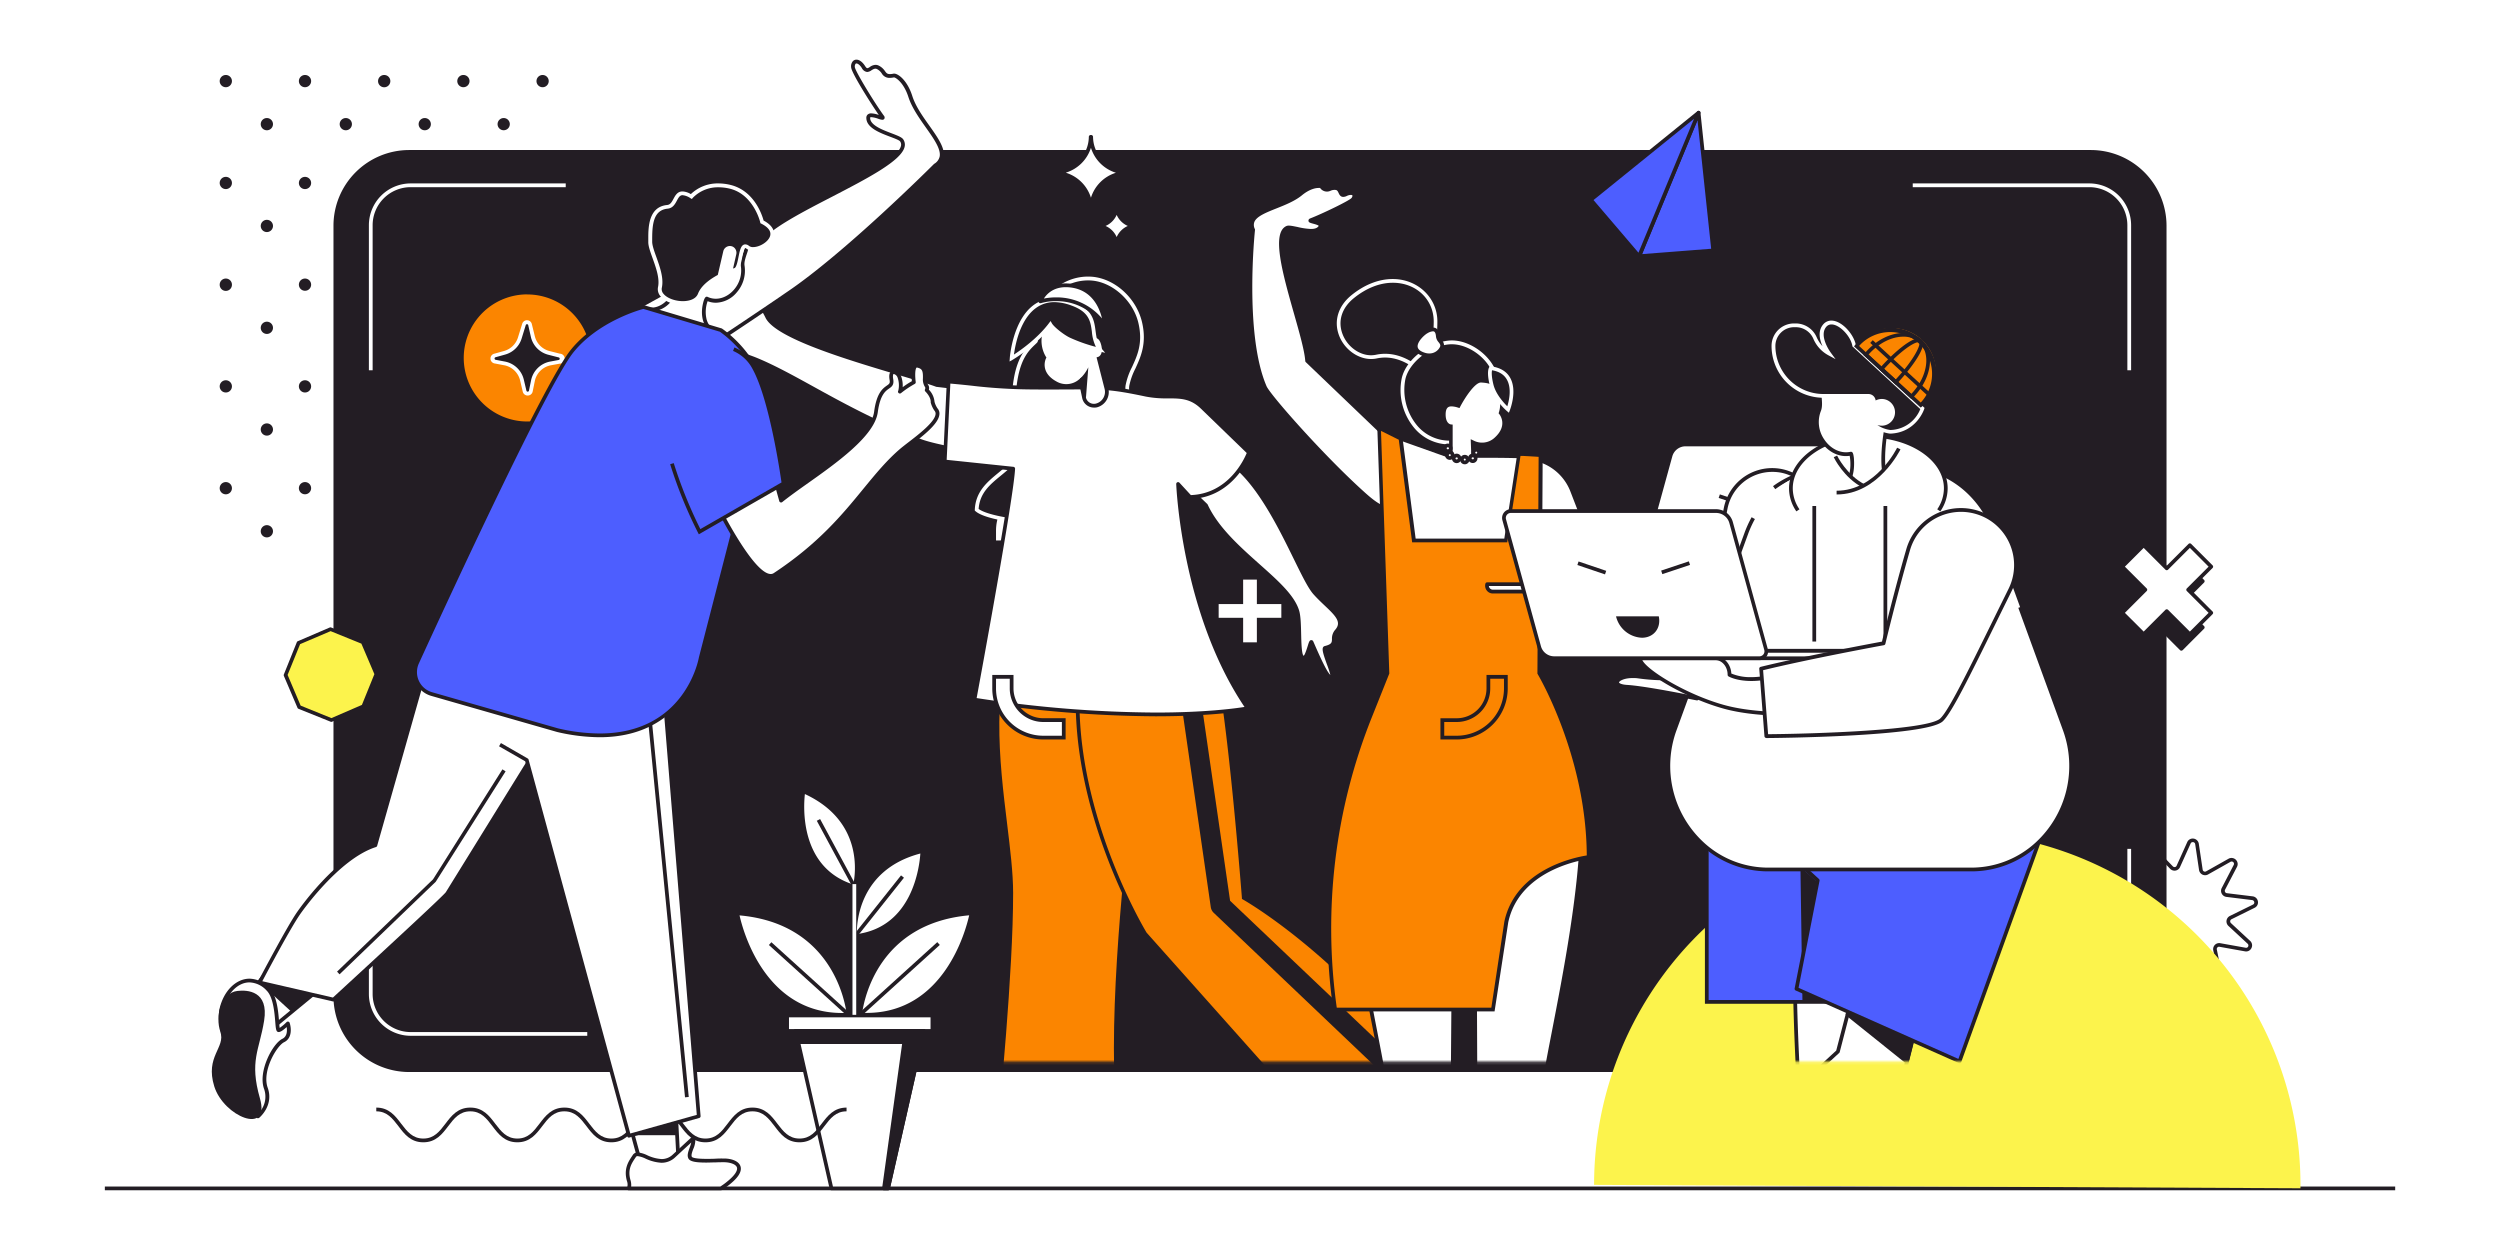 <svg width="940" height="470" fill="none" xmlns="http://www.w3.org/2000/svg"><path d="m801.335 361.765 4.489-8.639a1.615 1.615 0 0 0-.008-1.485 1.606 1.606 0 0 0-1.222-.844l-9.7-1.239a1.6 1.6 0 0 1-1.364-1.315 1.606 1.606 0 0 1 .838-1.699l8.695-4.282a1.598 1.598 0 0 0 .357-2.601l-7.193-6.667a1.574 1.574 0 0 1-.372-1.867 1.572 1.572 0 0 1 1.696-.865l9.587 1.709a1.576 1.576 0 0 0 1.409-.454 1.572 1.572 0 0 0 .404-1.424l-1.982-9.616a1.57 1.57 0 0 1 1.792-1.883c.339.057.65.224.885.475l6.845 7.108a1.565 1.565 0 0 0 2.092.162c.203-.156.365-.36.471-.594l4-8.892a1.585 1.585 0 0 1 1.667-.899 1.577 1.577 0 0 1 1.329 1.349l1.455 9.719a1.6 1.6 0 0 0 2.348 1.174l8.451-4.77a1.59 1.59 0 0 1 1.882.263 1.596 1.596 0 0 1 .296 1.878l-4.479 8.648a1.615 1.615 0 0 0 .008 1.485c.121.229.295.425.508.571.213.147.458.241.714.272l9.663 1.184c.342.038.662.186.913.422a1.588 1.588 0 0 1 .334 1.881 1.595 1.595 0 0 1-.712.711l-8.705 4.282a1.598 1.598 0 0 0-.775 1.958c.087.241.23.459.419.633l7.23 6.639a1.574 1.574 0 0 1 .372 1.867 1.572 1.572 0 0 1-1.696.865l-9.597-1.718a1.572 1.572 0 0 0-1.402.459 1.566 1.566 0 0 0-.401 1.419l1.972 9.615a1.563 1.563 0 0 1-.802 1.711 1.565 1.565 0 0 1-1.864-.302l-6.827-7.061a1.57 1.57 0 0 0-2.092-.162c-.203.156-.365.36-.471.594l-4.001 8.892a1.58 1.58 0 0 1-1.669.89 1.59 1.59 0 0 1-.89-.449 1.59 1.59 0 0 1-.445-.892l-1.446-9.709a1.582 1.582 0 0 0-.861-1.202 1.58 1.58 0 0 0-1.478.028l-8.451 4.761a1.59 1.59 0 0 1-1.879-.231 1.602 1.602 0 0 1-.337-1.863Z" fill="#fff"/><path d="M817.355 372.094a2.304 2.304 0 0 1-2.292-1.972l-1.446-9.709a.927.927 0 0 0-.492-.647.93.93 0 0 0-.404-.102.93.93 0 0 0-.409.082l-8.451 4.77a2.325 2.325 0 0 1-3.089-.835 2.229 2.229 0 0 1-.066-2.245l4.479-8.648a.865.865 0 0 0 0-.826.934.934 0 0 0-.685-.479l-9.672-1.183a2.264 2.264 0 0 1-1.991-1.878 2.233 2.233 0 0 1 1.24-2.432l8.695-4.282a.836.836 0 0 0 .47-.657.882.882 0 0 0-.282-.798l-7.193-6.667a2.287 2.287 0 0 1-.592-2.536 2.22 2.22 0 0 1 2.517-1.408l9.597 1.718a.865.865 0 0 0 .817-.3.944.944 0 0 0 .169-.742l-1.972-9.615a2.265 2.265 0 0 1 .45-1.878 2.339 2.339 0 0 1 1.679-.81 2.351 2.351 0 0 1 1.739.669l6.827 7.07a.939.939 0 0 0 .629.273.84.84 0 0 0 .779-.507l4-8.893a2.236 2.236 0 0 1 2.057-1.333 2.314 2.314 0 0 1 2.291 1.972l1.446 9.709a.867.867 0 0 0 .472.675.877.877 0 0 0 .824-.018l8.451-4.76a2.31 2.31 0 0 1 3.08.835 2.24 2.24 0 0 1 .075 2.245l-4.479 8.582a.887.887 0 0 0 0 .826.865.865 0 0 0 .685.479l9.663 1.183a2.266 2.266 0 0 1 2 1.878 2.233 2.233 0 0 1-1.24 2.432l-8.704 4.31a.9.9 0 0 0-.313.268.897.897 0 0 0-.157.38.95.95 0 0 0 .282.799l7.202 6.676a2.262 2.262 0 0 1 .582 2.535 2.22 2.22 0 0 1-2.507 1.409l-9.596-1.719a.835.835 0 0 0-.817.301.869.869 0 0 0-.179.732l1.982 9.625a2.235 2.235 0 0 1-.451 1.878 2.344 2.344 0 0 1-2.618.658 2.34 2.34 0 0 1-.8-.517l-6.827-7.062a.86.86 0 0 0-.771-.261.857.857 0 0 0-.647.496l-4 8.893a2.226 2.226 0 0 1-2.037 1.361Zm-4.62-13.869a2.333 2.333 0 0 1 2.282 1.972l1.474 9.709a.863.863 0 0 0 .892.77.818.818 0 0 0 .77-.507l4-8.892a2.235 2.235 0 0 1 2.066-1.334 2.304 2.304 0 0 1 1.643.705l6.827 7.061a.857.857 0 0 0 .488.262.858.858 0 0 0 .928-.49.871.871 0 0 0 .058-.551l-1.981-9.616a2.334 2.334 0 0 1 .469-1.878 2.264 2.264 0 0 1 2.15-.798l9.597 1.718a.834.834 0 0 0 .939-.535.881.881 0 0 0-.235-.986l-7.202-6.676a2.309 2.309 0 0 1-.725-2.016 2.291 2.291 0 0 1 1.251-1.74l8.704-4.282a.848.848 0 0 0 .47-.939.939.939 0 0 0-.78-.751l-9.671-1.193a2.301 2.301 0 0 1-1.764-1.212 2.313 2.313 0 0 1-.011-2.14l4.489-8.648a.859.859 0 0 0 0-.873.877.877 0 0 0-1.184-.329l-8.451 4.761a2.3 2.3 0 0 1-1.108.291 2.32 2.32 0 0 1-2.281-1.972l-1.446-9.709a.877.877 0 0 0-.94-.77.82.82 0 0 0-.769.507l-4.001 8.883a2.24 2.24 0 0 1-2.065 1.343 2.285 2.285 0 0 1-1.644-.705l-6.826-7.061a.891.891 0 0 0-.658-.294.887.887 0 0 0-.657.294.836.836 0 0 0-.159.732l1.972 9.616a2.266 2.266 0 0 1-.461 1.878 2.234 2.234 0 0 1-2.159.798l-9.597-1.718a.846.846 0 0 0-.939.544.882.882 0 0 0 .235.986l7.193 6.667a2.314 2.314 0 0 1 .723 2.038 2.275 2.275 0 0 1-1.249 1.709l-8.695 4.281a.847.847 0 0 0-.47.939.866.866 0 0 0 .77.742l9.672 1.183a2.315 2.315 0 0 1 2.023 2.283c.001.372-.087.739-.258 1.07L801.955 362a.844.844 0 0 0 0 .864.886.886 0 0 0 1.193.338l8.451-4.761a2.195 2.195 0 0 1 1.136-.216ZM87.207 30.495a2.3 2.3 0 1 1-4.6 0 2.3 2.3 0 0 1 4.6 0Zm29.776 0a2.299 2.299 0 0 1-2.75 2.257 2.302 2.302 0 0 1-.829-4.17 2.3 2.3 0 0 1 1.278-.387 2.291 2.291 0 0 1 2.301 2.3Zm29.785 0a2.306 2.306 0 0 1-2.758 2.275 2.307 2.307 0 0 1-1.818-1.817 2.308 2.308 0 0 1 2.275-2.758 2.3 2.3 0 0 1 2.301 2.3Zm29.776 0a2.307 2.307 0 0 1-2.74 2.258 2.302 2.302 0 1 1 2.74-2.258Zm29.775 0a2.299 2.299 0 0 1-3.927 1.627 2.3 2.3 0 1 1 3.927-1.627ZM102.644 46.693a2.3 2.3 0 1 1-4.601-.018 2.3 2.3 0 0 1 4.601.018Zm29.682 0a2.3 2.3 0 1 1-4.601-.018 2.3 2.3 0 0 1 4.601.018Zm29.682 0a2.3 2.3 0 1 1-4.6-.019 2.3 2.3 0 0 1 4.6.02Zm29.682 0a2.302 2.302 0 0 1-4.558.436 2.296 2.296 0 0 1 .98-2.359 2.299 2.299 0 0 1 3.405 1.04c.115.28.174.58.173.883ZM87.207 68.797a2.3 2.3 0 1 1-4.6 0 2.3 2.3 0 0 1 4.6 0Zm29.776 0a2.299 2.299 0 0 1-2.75 2.257 2.303 2.303 0 0 1-1.807-1.808 2.3 2.3 0 1 1 4.557-.449Zm29.785 0a2.306 2.306 0 0 1-2.758 2.275 2.307 2.307 0 0 1-1.818-1.817 2.308 2.308 0 0 1 2.275-2.758 2.3 2.3 0 0 1 2.301 2.3Zm29.776 0a2.304 2.304 0 0 1-2.757 2.227 2.303 2.303 0 0 1-1.675-3.123 2.303 2.303 0 0 1 3.758-.759 2.306 2.306 0 0 1 .674 1.655Zm29.775 0a2.299 2.299 0 0 1-3.927 1.627 2.3 2.3 0 1 1 3.927-1.627Zm-103.675 16.16a2.305 2.305 0 0 1-2.75 2.256 2.3 2.3 0 1 1 2.75-2.256Zm29.682 0a2.299 2.299 0 0 1-3.927 1.627 2.3 2.3 0 1 1 3.927-1.627Zm29.682 0a2.299 2.299 0 0 1-3.927 1.627 2.3 2.3 0 1 1 3.927-1.627Zm29.682 0a2.299 2.299 0 0 1-2.75 2.257 2.302 2.302 0 0 1-.829-4.17 2.3 2.3 0 0 1 3.579 1.913ZM87.207 107.033a2.3 2.3 0 1 1-4.599 0 2.3 2.3 0 0 1 4.6 0Zm29.776 0a2.298 2.298 0 0 1-1.42 2.126 2.303 2.303 0 0 1-3.137-1.677 2.299 2.299 0 0 1 2.256-2.749 2.303 2.303 0 0 1 2.301 2.3Zm29.785 0a2.308 2.308 0 1 1-4.442-.879 2.311 2.311 0 0 1 3.768-.748c.431.432.674 1.017.674 1.627Zm29.776 0a2.298 2.298 0 0 1-1.421 2.126 2.303 2.303 0 0 1-3.136-1.677 2.3 2.3 0 1 1 4.557-.449Zm29.775 0a2.298 2.298 0 0 1-1.42 2.126 2.303 2.303 0 0 1-3.006-3.006 2.296 2.296 0 0 1 2.126-1.42 2.3 2.3 0 0 1 2.3 2.3Zm-103.675 16.226a2.305 2.305 0 0 1-1.42 2.126 2.299 2.299 0 0 1-2.507-.499 2.303 2.303 0 0 1 .349-3.54 2.299 2.299 0 0 1 2.904.286 2.3 2.3 0 0 1 .674 1.627Zm29.682 0a2.298 2.298 0 0 1-2.749 2.256 2.303 2.303 0 0 1-.83-4.169 2.3 2.3 0 0 1 2.905.286 2.3 2.3 0 0 1 .674 1.627Zm29.682 0a2.298 2.298 0 0 1-1.42 2.126 2.302 2.302 0 0 1-2.159-4.039 2.302 2.302 0 0 1 3.579 1.913Zm29.682 0a2.298 2.298 0 0 1-1.421 2.126 2.299 2.299 0 0 1-2.507-.499 2.302 2.302 0 1 1 3.928-1.627ZM87.207 145.297a2.297 2.297 0 0 1-1.433 2.112 2.294 2.294 0 0 1-2.5-.51 2.304 2.304 0 0 1-.491-2.505 2.301 2.301 0 0 1 4.424.903Zm29.776 0a2.3 2.3 0 0 1-2.761 2.236 2.306 2.306 0 0 1-1.797-1.812 2.295 2.295 0 0 1 2.257-2.743 2.298 2.298 0 0 1 1.636.678 2.278 2.278 0 0 1 .665 1.641Zm29.785 0c.002.458-.132.906-.386 1.287a2.306 2.306 0 0 1-3.557.356 2.306 2.306 0 0 1-.499-2.522 2.311 2.311 0 0 1 3.768-.747 2.3 2.3 0 0 1 .674 1.626Zm29.776 0a2.309 2.309 0 0 1-1.427 2.11 2.307 2.307 0 0 1-2.497-.498 2.299 2.299 0 0 1 .326-3.531 2.31 2.31 0 0 1 2.162-.231 2.283 2.283 0 0 1 1.263 1.258c.116.283.175.586.173.892Zm29.775 0a2.304 2.304 0 0 1-1.42 2.126 2.299 2.299 0 0 1-3.137-1.677 2.294 2.294 0 0 1 .979-2.361 2.298 2.298 0 0 1 3.578 1.912Zm-103.675 16.198a2.305 2.305 0 0 1-1.42 2.126 2.301 2.301 0 1 1 1.42-2.126Zm29.682 0a2.298 2.298 0 0 1-1.42 2.126 2.295 2.295 0 0 1-3.137-1.677 2.299 2.299 0 0 1 2.256-2.749 2.3 2.3 0 0 1 2.301 2.3Zm29.682 0a2.298 2.298 0 0 1-1.42 2.126 2.296 2.296 0 0 1-3.137-1.677 2.299 2.299 0 0 1 2.256-2.749 2.302 2.302 0 0 1 2.301 2.3Zm29.682 0a2.298 2.298 0 0 1-1.421 2.126 2.303 2.303 0 0 1-3.136-1.677 2.3 2.3 0 1 1 4.557-.449ZM87.207 183.571a2.301 2.301 0 1 1-4.602-.018 2.301 2.301 0 0 1 4.602.018Zm29.776 0a2.302 2.302 0 0 1-4.558.436 2.296 2.296 0 0 1 .98-2.359 2.304 2.304 0 0 1 2.907.29 2.303 2.303 0 0 1 .671 1.633Zm29.785 0a2.311 2.311 0 0 1-4.577.445 2.31 2.31 0 0 1 3.159-2.579 2.294 2.294 0 0 1 1.245 1.251c.115.28.174.58.173.883Zm29.776 0a2.302 2.302 0 1 1-4.426-.892 2.31 2.31 0 0 1 2.125-1.418 2.307 2.307 0 0 1 1.63.677 2.303 2.303 0 0 1 .671 1.633Zm29.775 0a2.301 2.301 0 1 1-4.602-.017 2.301 2.301 0 0 1 4.602.017Zm-103.675 16.188c0 .455-.135.9-.387 1.279a2.306 2.306 0 0 1-2.362.978 2.301 2.301 0 1 1 2.749-2.257Zm29.682 0a2.304 2.304 0 0 1-1.42 2.126 2.3 2.3 0 1 1 1.42-2.126Zm29.682 0a2.304 2.304 0 0 1-2.75 2.257 2.296 2.296 0 0 1-1.807-1.808 2.299 2.299 0 0 1 3.883-2.075 2.3 2.3 0 0 1 .674 1.626Zm29.682 0a2.304 2.304 0 0 1-2.75 2.257 2.303 2.303 0 0 1-1.807-1.808 2.298 2.298 0 0 1 2.256-2.749 2.3 2.3 0 0 1 2.301 2.3Zm708.898 246.384H39.422v1.409h861.166v-1.409Z" fill="#231D24"/><path d="M153.848 57.116h632.304a27.746 27.746 0 0 1 27.738 27.738v289.738a27.755 27.755 0 0 1-8.127 19.62 27.75 27.75 0 0 1-19.62 8.127H153.848a27.74 27.74 0 0 1-27.738-27.738V84.854a27.737 27.737 0 0 1 27.738-27.738Z" fill="#231D24"/><path d="M786.152 403.081H153.848a28.48 28.48 0 0 1-28.461-28.489V84.854a28.483 28.483 0 0 1 28.442-28.442h632.323a28.482 28.482 0 0 1 28.461 28.442v289.738a28.482 28.482 0 0 1-28.461 28.489ZM153.848 57.821a27.066 27.066 0 0 0-27.034 27.033v289.738a27.063 27.063 0 0 0 27.034 27.043h632.304a27.063 27.063 0 0 0 27.034-27.043V84.854a27.062 27.062 0 0 0-27.034-27.034H153.848Z" fill="#231D24"/><path d="m141.491 253.498-4.874 12.113-12 5.118-12.113-4.864-5.127-12.01 4.873-12.113 12.01-5.118 12.113 4.864 5.118 12.01Z" fill="#FCF34C"/><path d="M124.617 271.433a.814.814 0 0 1-.263-.047l-12.113-4.873a.687.687 0 0 1-.385-.376l-5.127-12.009a.71.71 0 0 1 0-.536l4.874-12.113a.654.654 0 0 1 .375-.385l12.001-5.155a.73.73 0 0 1 .544 0l12.113 4.874a.71.71 0 0 1 .385.375l5.118 12.01c.07.172.07.364 0 .535l-4.874 12.113a.71.71 0 0 1-.375.385l-12.01 5.118a.66.66 0 0 1-.263.084Zm-11.578-6.122 11.569 4.695 11.465-4.958 4.695-11.568-4.892-11.475-11.569-4.695-11.474 4.892-4.695 11.569 4.901 11.54Z" fill="#231D24"/><path d="M319.075 381.484s-2.695-35.194-41.889-38.114c0 .038 6.948 40.086 41.889 38.114Z" fill="#fff"/><path d="M316.652 382.291c-33.043 0-40.086-38.376-40.152-38.761a.68.68 0 0 1 .169-.592.757.757 0 0 1 .573-.235c39.344 2.93 42.518 38.405 42.518 38.781a.702.702 0 0 1-.399.693.702.702 0 0 1-.267.068c-.808.028-1.634.046-2.442.046Zm-38.583-38.104c1.277 5.718 9.521 36.696 38.583 36.696h1.634c-.667-4.977-6.038-33.644-40.217-36.696Z" fill="#231D24"/><path d="m290.046 354.278-.946 1.044 29.497 26.699.945-1.044-29.496-26.699Z" fill="#231D24"/><path d="M323.403 381.484s2.695-35.194 41.889-38.114c0 .038-6.948 40.086-41.889 38.114Z" fill="#fff"/><path d="M325.826 382.291c-.808 0-1.634 0-2.46-.065a.68.68 0 0 1-.488-.235.705.705 0 0 1-.179-.526c0-.357 3.193-35.832 42.537-38.762a.754.754 0 0 1 .573.235.672.672 0 0 1 .169.592c-.066.394-7.109 38.761-40.152 38.761Zm-1.634-1.436h1.634c29.109 0 37.306-30.987 38.584-36.696-34.18 3.08-39.551 31.747-40.218 36.696Z" fill="#231D24"/><path d="m352.422 354.248-29.482 26.715.946 1.044 29.482-26.715-.946-1.044Z" fill="#231D24"/><path d="M321.347 333.501s6.639-24.555-19.278-35.964c0 0-4.92 28.875 19.278 35.964Z" fill="#fff"/><path d="M321.347 334.206h-.197c-24.518-7.184-19.832-36.471-19.776-36.762a.685.685 0 0 1 .357-.498.724.724 0 0 1 .62 0c26.17 11.522 19.719 36.546 19.719 36.799a.682.682 0 0 1-.338.423.614.614 0 0 1-.385.038Zm-18.705-35.682c-.554 4.864-1.972 27.606 18.188 34.048.864-4.029 3.794-23.795-18.188-34.011v-.037Z" fill="#231D24"/><path d="m308.355 307.949-1.24.669 13.609 25.232 1.24-.669-13.609-25.232Z" fill="#231D24"/><path d="M321.488 352.009s-2.216-25.353 25.353-32.011c-.038 0-.282 29.287-25.353 32.011Z" fill="#fff"/><path d="M321.488 352.713a.685.685 0 0 1-.442-.159.665.665 0 0 1-.253-.479c0-.263-1.953-26.02 25.841-32.762a.72.72 0 0 1 .601.131.75.75 0 0 1 .272.564c0 .3-.544 29.945-25.944 32.705h-.075Zm24.564-31.794c-23.137 6.113-23.963 26.207-23.888 30.301 20.977-2.798 23.569-25.428 23.888-30.301Z" fill="#231D24"/><path d="m338.787 329.146-17.846 22.436 1.103.877 17.846-22.436-1.103-.877Z" fill="#231D24"/><path d="M350.587 381.803h-54.631v5.822h54.631v-5.822Z" fill="#fff"/><path d="M350.587 388.329h-54.631a.704.704 0 0 1-.704-.704v-5.822a.706.706 0 0 1 .704-.704h54.631a.713.713 0 0 1 .704.704v5.822a.712.712 0 0 1-.704.704Zm-53.927-1.408h53.223v-4.413H296.66v4.413Z" fill="#231D24"/><path d="M333.901 446.848h-21.268l-13.428-59.251h48.133l-13.437 59.251Z" fill="#fff"/><path d="M333.901 447.552h-21.268a.712.712 0 0 1-.685-.554l-13.438-59.241a.739.739 0 0 1 .007-.314.737.737 0 0 1 .384-.476.717.717 0 0 1 .304-.074h48.133a.687.687 0 0 1 .545.272.683.683 0 0 1 .141.592l-13.437 59.241a.707.707 0 0 1-.686.554Zm-20.714-1.408h20.142l13.146-57.843h-46.434l13.146 57.843Z" fill="#231D24"/><path d="m299.205 387.597 1.371 4.253h39.382l-7.587 54.998h1.53l13.437-59.251h-48.133Z" fill="#231D24"/><path d="M333.901 447.552h-1.53a.702.702 0 0 1-.526-.244.68.68 0 0 1-.169-.563l7.512-54.19h-38.612a.701.701 0 0 1-.667-.488l-1.38-4.245a.74.74 0 0 1 .103-.638.734.734 0 0 1 .573-.291h48.133a.687.687 0 0 1 .545.272.683.683 0 0 1 .141.592l-13.437 59.241a.703.703 0 0 1-.686.554Zm-.723-1.408h.16l13.146-57.843h-46.312l.939 2.817h38.866a.71.71 0 0 1 .535.244.748.748 0 0 1 .169.554l-7.503 54.228Z" fill="#231D24"/><path d="M321.938 332.421h-1.408v49.157h1.408v-49.157Z" fill="#fff"/><path d="M300.604 429.505c-4.779 0-7.136-3.099-9.39-6.104-2.169-2.817-4.216-5.54-8.291-5.54s-6.123 2.685-8.292 5.54c-2.281 3.005-4.638 6.104-9.39 6.104-4.751 0-7.127-3.099-9.39-6.104-2.169-2.817-4.216-5.54-8.291-5.54s-6.122 2.685-8.291 5.54c-2.282 3.005-4.639 6.104-9.39 6.104-4.752 0-7.137-3.099-9.39-6.104-2.169-2.817-4.216-5.54-8.292-5.54-4.075 0-6.122 2.685-8.291 5.54-2.282 3.005-4.639 6.104-9.39 6.104s-7.136-3.099-9.39-6.104c-2.16-2.817-4.207-5.54-8.282-5.54s-6.122 2.685-8.291 5.54c-2.282 3.005-4.639 6.104-9.39 6.104-4.752 0-7.137-3.099-9.39-6.104-2.17-2.817-4.217-5.54-8.292-5.54v-1.409c4.77 0 7.127 3.099 9.39 6.095 2.169 2.817 4.216 5.549 8.292 5.549 4.075 0 6.122-2.695 8.291-5.549 2.272-2.996 4.629-6.095 9.39-6.095 4.761 0 7.127 3.099 9.39 6.095 2.169 2.817 4.216 5.549 8.291 5.549 4.076 0 6.123-2.695 8.292-5.549 2.272-2.996 4.629-6.095 9.39-6.095 4.76 0 7.127 3.099 9.39 6.095 2.169 2.817 4.216 5.549 8.291 5.549s6.122-2.695 8.291-5.549c2.273-2.996 4.63-6.095 9.39-6.095 4.761 0 7.127 3.099 9.39 6.095 2.17 2.817 4.217 5.549 8.292 5.549s6.131-2.695 8.291-5.549c2.282-2.996 4.639-6.095 9.39-6.095 4.752 0 7.137 3.099 9.39 6.095 2.169 2.817 4.216 5.549 8.301 5.549s6.122-2.695 8.291-5.549c2.282-2.996 4.639-6.095 9.39-6.095v1.409c-4.075 0-6.122 2.685-8.291 5.54-2.282 3.005-4.639 6.104-9.409 6.104Z" fill="#231D24"/><path d="M207.534 157.373c12.587-5.118 18.64-19.471 13.522-32.057-5.118-12.586-19.471-18.64-32.057-13.521-12.586 5.118-18.64 19.47-13.522 32.057 5.119 12.586 19.471 18.64 32.057 13.521Z" fill="#FB8500"/><path d="M198.263 159.88a25.307 25.307 0 1 1 25.306-25.306 25.351 25.351 0 0 1-25.306 25.306Zm0-49.194a23.9 23.9 0 0 0-23.438 28.563 23.9 23.9 0 0 0 18.781 18.774 23.899 23.899 0 0 0 28.554-23.449 23.917 23.917 0 0 0-23.897-23.86v-.028Z" fill="#231D24"/><path d="m210.291 136.02-3.23.601a8.327 8.327 0 0 0-6.648 6.573l-.798 3.906a1.214 1.214 0 0 1-1.93.671 1.217 1.217 0 0 1-.427-.671l-.939-4.178a8.344 8.344 0 0 0-6.573-6.273l-3.474-.657a1.2 1.2 0 0 1-.744-1.888c.16-.219.389-.378.65-.45l3.577-.996a8.318 8.318 0 0 0 5.738-5.577l1.558-5.024a1.2 1.2 0 0 1 1.18-.838 1.205 1.205 0 0 1 1.13.904l1.099 4.47a8.345 8.345 0 0 0 6.028 6.084l3.916 1.005a1.2 1.2 0 0 1-.113 2.338Z" fill="#231D24"/><path d="M198.432 148.715a1.875 1.875 0 0 1-1.878-1.464l-.986-4.179a7.624 7.624 0 0 0-6.01-5.737l-3.474-.658a1.875 1.875 0 0 1-1.666-1.79 1.88 1.88 0 0 1 1.516-1.919l3.577-.995a7.614 7.614 0 0 0 5.249-5.108l1.559-5.024a1.876 1.876 0 0 1 1.877-1.433 1.874 1.874 0 0 1 1.794 1.537l1.099 4.469a7.633 7.633 0 0 0 5.521 5.578l3.916.995a1.881 1.881 0 0 1 1.216 3.253 1.881 1.881 0 0 1-1.348.503l-3.23.601a7.6 7.6 0 0 0-6.084 5.972l-.799 3.906a1.875 1.875 0 0 1-1.849 1.493Zm-.273-26.817a.49.49 0 0 0-.479.356l-1.549 5.033a8.995 8.995 0 0 1-6.225 6.038l-3.578.996a.484.484 0 0 0-.366.507.47.47 0 0 0 .403.46l3.475.657a9.049 9.049 0 0 1 7.117 6.808l.986 4.178a.497.497 0 0 0 .939 0l.799-3.906a9.009 9.009 0 0 1 7.211-7.08l3.23-.601a.496.496 0 0 0 .241-.757.496.496 0 0 0-.241-.182l-3.906-1.005a9 9 0 0 1-6.573-6.573l-1.014-4.507a.48.48 0 0 0-.47-.422Z" fill="#fff"/><g filter="url(#a)"><path d="M140.11 139.222h-1.408V84.666a15.72 15.72 0 0 1 15.7-15.7h58.312v1.409h-58.312a14.309 14.309 0 0 0-14.292 14.291v54.556Zm661.188 0h-1.409V84.666a14.31 14.31 0 0 0-14.291-14.291h-66.406v-1.409h66.406a15.718 15.718 0 0 1 15.7 15.7v54.556Zm-15.7 250.234h-58.312v-1.399h58.312a14.31 14.31 0 0 0 14.291-14.292v-54.602h1.409v54.593a15.72 15.72 0 0 1-15.7 15.7Zm-564.79 0h-66.406a15.72 15.72 0 0 1-15.7-15.7v-54.593h1.408v54.593a14.312 14.312 0 0 0 14.292 14.301h66.406v1.399Zm159.564-189.894a11.916 11.916 0 0 1 11.897-11.897h5.428v-6.573h-5.428a18.489 18.489 0 0 0-18.47 18.47v4.367h6.573v-4.367Z" fill="#fff"/></g><path d="M381.077 204.633h-7.982v-5.071a19.193 19.193 0 0 1 19.175-19.174h6.132v7.981h-6.132a11.204 11.204 0 0 0-11.193 11.193v5.071Zm-6.573-1.409h5.164v-3.662a12.61 12.61 0 0 1 12.602-12.601h4.695v-5.165h-4.695a17.789 17.789 0 0 0-17.766 17.766v3.662Z" fill="#231D24"/><path d="M547.731 181.092h-7.7v6.573h7.7a11.917 11.917 0 0 1 11.897 11.897v4.367h6.573v-4.367a18.49 18.49 0 0 0-18.47-18.47Z" fill="#fff"/><path d="M566.905 204.633h-7.982v-5.071a11.202 11.202 0 0 0-11.193-11.193h-8.404v-7.981h8.404a19.197 19.197 0 0 1 19.175 19.174v5.071Zm-6.573-1.409h5.164v-3.662a17.785 17.785 0 0 0-17.766-17.766h-6.995v5.165h6.995a12.61 12.61 0 0 1 12.602 12.601v3.662Z" fill="#231D24"/><path d="M559.628 258.869a11.916 11.916 0 0 1-11.898 11.897h-5.427v6.573h5.427a18.5 18.5 0 0 0 18.471-18.47v-4.376h-6.573v4.376Z" fill="#fff"/><g filter="url(#b)"><path d="M792.368 327.134a132.82 132.82 0 0 0-129.623 5.184 132.816 132.816 0 0 0-63.37 113.196l265.597 1.277a132.784 132.784 0 0 0-72.604-119.657Z" fill="#FCF34C"/></g><mask id="c" style="mask-type:luminance" maskUnits="userSpaceOnUse" x="126" y="57" width="688" height="343"><path d="M153.848 57.116h632.304a27.746 27.746 0 0 1 27.738 27.738v286.583a27.746 27.746 0 0 1-27.747 27.747H153.848a27.74 27.74 0 0 1-27.738-27.738V84.854a27.751 27.751 0 0 1 27.738-27.738Z" fill="#fff"/></mask><g mask="url(#c)"><path d="M430.111 253.724c0 27.803-15.287 115.6-9.052 171.283h-46.734s5.944-57.279 5.944-89.337c0-25.991-13.193-68.922 2.385-103.938 20.123-45.241 47.457-10.291 47.457 21.992Z" fill="#FB8500"/><path d="M421.848 425.711h-48.312l.085-.779c.056-.573 5.944-57.599 5.944-89.262 0-7.38-1.089-16.31-2.244-25.756-2.902-23.738-6.517-53.279 4.695-78.473 8.084-18.188 16.695-22.01 22.479-22.01 14.827 0 26.292 23.813 26.292 44.293 0 9.221-1.709 25.296-3.681 43.907-4.028 38.011-9.54 90.069-5.38 127.291l.122.789Zm-46.743-1.408h45.128c-4.019-37.326 1.455-89.008 5.465-126.765 1.972-18.583 3.671-34.621 3.671-43.767 0-22.039-12.103-42.884-24.911-42.884-7.7 0-15.024 7.324-21.194 21.174-11.052 24.837-7.465 54.162-4.582 77.73 1.155 9.494 2.254 18.461 2.254 25.926.037 29.663-5.127 81.609-5.831 88.586Z" fill="#231D24"/><path d="M457.558 249.676c4.836 19.992 10.076 87.881 10.076 87.881s35.156 19.588 68.678 64.491c0 0 .272 23.869-22.865 26.367a25.796 25.796 0 0 1-19.381-6.028l-63.504-71.308s-28.893-47.034-25.071-96.36c3.821-49.326 44.461-36.415 52.067-5.043Z" fill="#FB8500"/><path d="M510.715 429.27a26.38 26.38 0 0 1-17.137-6.367l-63.598-71.364v-.047c-.291-.479-28.959-47.804-25.165-96.829 1.624-20.978 10.46-33.495 23.625-33.495s25.907 12.207 29.822 28.386c4.62 19.053 9.644 82.163 10.066 87.619 3.672 2.14 37.072 22.291 68.547 64.49l.132.188v.225c0 .244 0 24.536-23.475 27.081-.936.089-1.877.127-2.817.113Zm-79.599-78.604 63.476 71.251a24.871 24.871 0 0 0 18.78 5.803c21.062-2.281 22.17-23.052 22.226-25.447-32.987-44.133-67.964-63.908-68.312-64.096l-.328-.188v-.375c-.057-.676-5.287-68.059-10.057-87.768-3.709-15.316-16.207-27.307-28.461-27.307-12.254 0-20.658 12.038-22.217 32.199-3.737 47.87 23.794 94.106 24.893 95.928Z" fill="#231D24"/><path d="m531.392 414.602-75.017-71.364a3.75 3.75 0 0 1-1.127-2.187l-11.427-79.102 7.427-1.07 11.268 77.815 74.068 70.425-5.192 5.483ZM423.914 145.034c1.014-6.789 7.512-11.981 4.854-23.522-1.878-8.451-9.577-16.028-18.254-16.723-10.282-.827-20.094 7.596-18.714 16.817 1.277 8.526-7.155 5.24-9.888 20.931-2.009 11.587 2.244 13.005 2.629 20.301.827 15.296-16.639 15.08-17.296 28.836 5.69 5.118 44.471 8.179 58.725 1.146 0 0-7.869-10.733-1.803-21.963 8.348-15.437-1.267-19.034-.253-25.823Z" fill="#231D24"/><path d="M399.453 197.637c-13.09 0-28.893-2.037-32.677-5.436l-.254-.226v-.338c.329-6.864 4.695-10.413 8.846-13.841 4.554-3.756 8.864-7.268 8.451-14.92a20.513 20.513 0 0 0-1.493-6.386c-1.193-3.267-2.414-6.657-1.127-14.085 1.502-8.657 4.77-11.756 7.155-14.019 2.038-1.934 3.268-3.108 2.732-6.686a13.823 13.823 0 0 1 3.512-11.08 19.244 19.244 0 0 1 15.963-6.573c8.695.704 16.808 8.123 18.884 17.268 1.784 7.85-.517 12.865-2.545 17.287a24.647 24.647 0 0 0-2.301 6.498c-.309 2.113.517 3.925 1.484 6.029 1.944 4.253 4.366 9.54-1.305 20.029-5.784 10.714 1.681 21.099 1.756 21.202l.488.676-.751.376c-7.371 3.681-19.963 4.225-26.818 4.225Zm-31.485-6.282c3.568 2.705 17.456 4.874 31.485 4.874 11.099 0 20.095-1.315 25.484-3.7-1.633-2.638-6.695-12.207-1.389-22.001 5.305-9.793 3.174-14.601 1.258-18.78-1.005-2.216-1.963-4.31-1.587-6.826a25.537 25.537 0 0 1 2.404-6.874c2.038-4.432 4.131-9.005 2.46-16.395-1.878-8.451-9.653-15.531-17.625-16.169a17.84 17.84 0 0 0-14.77 6.056 12.39 12.39 0 0 0-3.193 9.944c.648 4.31-1.117 5.991-3.155 7.926-2.366 2.244-5.305 5.042-6.733 13.239-1.23 7.052-.065 10.254 1.061 13.353a21.718 21.718 0 0 1 1.578 6.789c.451 8.367-4.338 12.292-8.968 16.085-4.056 3.334-7.887 6.47-8.31 12.479Zm119.873 38.452c1.362 4.545-.066 17.287 2.291 17.456 1.578.123 2.648-6.723 3.061-5.793 3.043 6.92 6.151 14.151 7.709 13.052.874-.62-3.99-10.564-2.619-10.911 5.343-1.343 1.878-3.521 4.338-6.367 4.038-4.629-2.977-8.347-8.226-14.301-5.249-5.953-14.47-33.034-27.982-46.011-10.676-10.244-21.757 4.583-21.757 4.583l8.827 8.451c7.69 16.864 30.846 28.282 34.358 39.841Z" fill="#fff"/><path d="M500.518 255.329c-1.803 0-3.663-3.756-7.419-12.207 0 .075-.046.151-.065.226-.845 2.723-1.55 4.648-2.892 4.648-2-.151-2.169-3.559-2.31-9.578-.066-3.23-.151-6.573-.695-8.395-1.606-5.361-7.888-10.948-14.536-16.902-7.334-6.526-15.634-13.916-19.719-22.714l-8.733-8.385a.718.718 0 0 1-.075-.939c.263-.348 6.423-8.451 14.217-8.451a12.263 12.263 0 0 1 8.592 3.756c8.695 8.347 15.7 22.62 20.827 33.043 2.873 5.85 5.352 10.911 7.192 12.996 1.324 1.502 2.752 2.817 4.123 4.15 3.887 3.662 7.559 7.127 4.103 11.08a3.693 3.693 0 0 0-.883 2.658c-.056 1.709-.347 2.995-3.53 3.859a29.954 29.954 0 0 0 1.549 5.099c1.418 3.934 1.831 5.202 1.024 5.775-.219.176-.49.275-.77.281Zm-7.456-14.648a.792.792 0 0 1 .732.507l.357.808c1.878 4.31 4.695 10.657 6.066 11.765a38.51 38.51 0 0 0-1.296-3.962c-1.361-3.756-1.878-5.54-1.465-6.376a.95.95 0 0 1 .62-.498c2.676-.667 2.704-1.361 2.742-2.61a4.971 4.971 0 0 1 1.23-3.531c2.451-2.817.31-5.061-4.009-9.136-1.4-1.324-2.817-2.686-4.207-4.235-1.972-2.235-4.366-7.127-7.409-13.315-5.07-10.329-12.019-24.471-20.536-32.649a10.912 10.912 0 0 0-7.615-3.409c-6.047 0-11.268 5.709-12.695 7.428l8.357 8.037a.704.704 0 0 1 .15.216c3.953 8.583 12.207 15.907 19.447 22.367 7.089 6.31 13.221 11.766 14.949 17.513.601 2.009.676 5.446.751 8.761.065 2.91.178 7.784.939 8.206.45-.225 1.23-2.713 1.521-3.652.507-1.625.695-2.235 1.371-2.235Z" fill="#231D24"/><path d="M352.315 144.781c-11.418-4.338-59.091-15.738-63.852-25.672-4.76-9.935-8.357-5.362-8.939-9.39-.582-4.029-2.892-2.057-3.033-.085-.141 1.972.873 4.695 1.474 5.174a34.73 34.73 0 0 0-5.868-1.662s-1.146-6.46-3.109-5.268c-1.962 1.193-2.084 2.338-1.07 5.184 1.014 2.845-.535 2.817.667 4.225 0 0-1.446 2.648-.705 4.751a8.62 8.62 0 0 1-.338 2.996c-1.821 4.498 11.456 8.047 16.32 10.019 15.813 6.394 32.011 18.461 61.974 30.592 7.972 3.231 37.325 7.193 37.325 7.193l7.954-23.475-38.8-4.582Z" fill="#fff"/><path d="M383.143 173.552h-.094c-1.202-.16-29.532-4.01-37.495-7.231-17.399-7.042-30.423-14.207-40.893-19.963-7.766-4.272-14.479-7.962-21.09-10.639-.873-.347-2-.751-3.305-1.211-5.315-1.878-11.926-4.207-13.343-7.352a2.896 2.896 0 0 1-.057-2.367 7.72 7.72 0 0 0 .291-2.601 7.215 7.215 0 0 1 .573-4.798 2.027 2.027 0 0 1-.272-1.765 3.635 3.635 0 0 0-.235-2.31c-1.023-2.883-1.08-4.517 1.371-6.019.253-.159.546-.244.845-.244 1.878 0 2.817 3.512 3.23 5.484 1.273.259 2.528.601 3.756 1.023a10.251 10.251 0 0 1-.676-3.963c.103-1.37 1.089-2.91 2.357-2.91.751 0 1.728.516 2.085 2.948.169 1.183.516 1.296 1.549 1.615 1.718.535 4.329 1.343 7.324 7.512 3.465 7.23 32.236 15.766 49.476 20.93 5.953 1.775 11.108 3.315 13.991 4.395l38.696 4.573a.684.684 0 0 1 .507.319.713.713 0 0 1 .076.601l-7.954 23.475a.71.71 0 0 1-.713.498Zm-113.704-65.101a.24.24 0 0 0-.113 0c-1.493.939-1.765 1.568-.779 4.347.412.969.514 2.042.291 3.071-.094.432-.113.516.254.939a.716.716 0 0 1 .084.789s-1.286 2.404-.657 4.178a.502.502 0 0 1 0 .197 9.033 9.033 0 0 1-.385 3.296 1.519 1.519 0 0 0 0 1.259c1.174 2.601 8 5.014 12.526 6.573 1.324.469 2.46.873 3.362 1.23 6.695 2.713 13.437 6.413 21.24 10.704 11.052 6.113 23.503 12.968 40.79 19.973 7.193 2.901 32.433 6.488 36.621 7.061l7.512-22.113-37.917-4.479h-.169c-2.817-1.071-7.981-2.611-13.972-4.395-19.644-5.859-46.556-13.878-50.284-21.597-2.732-5.634-4.986-6.366-6.479-6.826-1.145-.357-2.234-.695-2.526-2.752-.206-1.436-.6-1.746-.685-1.746-.282 0-.883.732-.939 1.605a8.343 8.343 0 0 0 1.211 4.583.704.704 0 0 1 .151.892.677.677 0 0 1-.836.31 35.36 35.36 0 0 0-5.7-1.615.716.716 0 0 1-.62-.583c-.488-2.751-1.493-4.901-1.981-4.901Z" fill="#231D24"/><path d="m442.976 181.984 4.497 4.883c16.442-.404 22.133-16.724 22.133-16.724l-17.55-16.986c-6.414-6.207-12.32-2.902-21.062-4.695-16.695-3.503-17.24-2.573-41.776-2.658-15.212-.047-21.991-1.418-32.518-2.272l-1.436 30.048 25.747 2.695c-.526 10.827-14.62 86.81-14.62 86.81 67.204 10.189 102.745 3.259 102.745 3.259-24.489-35.682-26.16-84.36-26.16-84.36Z" fill="#fff"/><path d="M434.458 269.33a459.412 459.412 0 0 1-68.162-5.568.722.722 0 0 1-.469-.291.677.677 0 0 1-.113-.536c.132-.741 13.569-73.242 14.555-86.05l-25.072-2.629a.704.704 0 0 1-.629-.732l1.437-30.048a.745.745 0 0 1 .244-.498.704.704 0 0 1 .526-.169c3.061.254 5.85.545 8.545.836a202.23 202.23 0 0 0 23.926 1.418h12.413c12.968-.075 16.104-.113 29.504 2.695 2.682.505 5.412.723 8.141.648 4.77 0 8.892.047 13.268 4.281l17.55 16.978a.722.722 0 0 1 .178.741c-.056.169-6.047 16.78-22.78 17.193a.709.709 0 0 1-.535-.225l-3.165-3.437c.639 9.39 4.583 50.941 25.926 82.013a.7.7 0 0 1-.441 1.089c-.15 0-12.17 2.291-34.847 2.291Zm-67.241-6.855a455.804 455.804 0 0 0 67.232 5.446c18.78 0 30.104-1.568 33.485-2.112-23.748-35.335-25.654-83.318-25.672-83.797a.697.697 0 0 1 .11-.407.697.697 0 0 1 .744-.31c.14.031.268.105.366.21l4.282 4.648c14.085-.535 19.991-13.343 21.006-15.822l-17.212-16.667c-3.972-3.841-7.644-3.85-12.301-3.878a39.983 39.983 0 0 1-8.451-.676c-13.287-2.817-16.395-2.742-29.213-2.667-3.371 0-7.389.047-12.422 0a206.22 206.22 0 0 1-24.058-1.446 360.009 360.009 0 0 0-7.784-.77l-1.38 28.668 25.09 2.629a.706.706 0 0 1 .629.732c-.451 10.348-12.93 78.003-14.451 86.219Z" fill="#231D24"/><path d="M408.205 127.691s-7.644-8.62-11.099-7.512c-3.456 1.108-6.001 2.413-6.16 6.733a12.13 12.13 0 0 0 1.671 7.615s-2.817 5.728 4.263 9.587a8.036 8.036 0 0 0 9.39-.939l1.334 6.423a3.756 3.756 0 0 0 4.648 2.892 5.228 5.228 0 0 0 3.756-6.357l-2.817-11.268s2.685-.836 1.587-5.23c-1.099-4.395-3.935-3.559-6.573-1.944Z" fill="#fff"/><path d="M411.303 153.251a4.5 4.5 0 0 1-4.394-3.578l-1.118-5.343a8.693 8.693 0 0 1-9.249.357c-6.516-3.549-5.23-8.714-4.695-10.141a12.793 12.793 0 0 1-1.577-7.785c.169-4.911 3.38-6.3 6.648-7.305.273-.085.559-.126.845-.122 3.484 0 8.996 5.709 10.601 7.512a7.086 7.086 0 0 1 3.39-1.108c1.831 0 3.071 1.258 3.7 3.756.939 3.606-.564 5.164-1.456 5.756l2.723 10.695a5.945 5.945 0 0 1-4.291 7.221c-.37.076-.749.104-1.127.085Zm-4.591-11.419 1.577 7.559a3.087 3.087 0 0 0 3.775 2.357 4.534 4.534 0 0 0 3.268-5.512l-3.024-11.869.639-.197c.075 0 2.028-.751 1.117-4.394-.601-2.404-1.615-2.677-2.329-2.677a6.58 6.58 0 0 0-3.164 1.202l-.507.301-.385-.441c-1.831-2.066-7.184-7.419-9.935-7.419a1.504 1.504 0 0 0-.432.057c-3.568 1.098-5.53 2.394-5.634 6.094a11.68 11.68 0 0 0 1.559 7.211l.216.329-.178.357c-.104.206-2.414 5.183 3.972 8.657a7.374 7.374 0 0 0 8.591-.882l.874-.733Z" fill="#231D24"/><path d="M403.256 114.216c-20.996-7.652-22.874 20.433-22.874 20.433s8.93-5.23 14.573-12.723c.836 1.408 4.517 4.413 7.061 5.634a65.364 65.364 0 0 0 11.653 3.943c-4.704-5.587.789-13.202-10.413-17.287Z" fill="#231D24"/><path d="m379.593 135.926.094-1.324c0-.225 1.671-22.414 16.808-22.414 2.393.045 4.76.506 6.996 1.362 7.361 2.685 7.915 6.883 8.451 10.939.309 2.357.61 4.592 2.263 6.573l1.333 1.587-2.047-.46a65.238 65.238 0 0 1-11.803-3.991 25.833 25.833 0 0 1-6.77-5.099 57.552 57.552 0 0 1-14.208 12.207l-1.117.62Zm16.902-22.329c-11.709 0-14.62 14.949-15.249 19.719 2.61-1.7 8.873-6.104 13.146-11.775l.629-.836.535.939c.742 1.249 4.291 4.169 6.77 5.343a59.978 59.978 0 0 0 9.728 3.446 15.814 15.814 0 0 1-1.502-5.69c-.507-3.803-.986-7.4-7.512-9.794a19.277 19.277 0 0 0-6.545-1.352Z" fill="#fff"/><path d="M391.18 113.305a22.152 22.152 0 0 1 24.292 9.015s-.939-14.207-13.906-14.977c-8.141-.526-10.386 5.962-10.386 5.962Z" fill="#fff"/><path d="M415.472 122.977a.698.698 0 0 1-.573-.291c-5.634-7.822-12.751-9.465-17.766-9.465a20.49 20.49 0 0 0-5.737.761.733.733 0 0 1-.723-.179.7.7 0 0 1-.159-.723c0-.065 2.507-7.014 11.089-6.488 13.456.798 14.555 15.493 14.564 15.634a.696.696 0 0 1-.46.714.722.722 0 0 1-.235.037Zm-18.339-11.164a22.249 22.249 0 0 1 17.212 7.906c-.939-3.991-3.85-11.193-12.826-11.719-5.278-.3-7.916 2.517-9.015 4.254a24.056 24.056 0 0 1 4.629-.441Zm8.949 30.574a14.17 14.17 0 0 0 3.127-4.292l-.939 12.066-2.188-7.774Z" fill="#231D24"/><path d="M577.046 255.949s17.775 23.475 17.775 53.364c0 29.888-9.944 73.702-13.399 93.355-3.7 21.024-14.865 91.543-14.865 91.543H555.13l-.827-194.035 22.743-44.227Z" fill="#fff"/><path d="M566.557 494.915H555.13a.704.704 0 0 1-.705-.704l-.854-194.035c0-.111.026-.22.075-.319l22.78-44.199a.674.674 0 0 1 .563-.376.684.684 0 0 1 .62.273c.179.244 17.916 23.972 17.916 53.795 0 24.038-6.441 57.232-10.704 79.195-1.089 5.569-2.019 10.386-2.705 14.282-3.652 20.781-14.751 90.83-14.864 91.534a.701.701 0 0 1-.695.554Zm-10.723-1.408h10.122c1.089-6.883 11.268-71.195 14.771-90.952.685-3.925 1.624-8.742 2.704-14.32 4.254-21.906 10.686-55.016 10.686-78.923 0-26.057-13.766-47.4-16.968-52.02l-22.142 43.053.827 193.162Z" fill="#231D24"/><path d="M524.274 255.949s-17.775 23.475-17.775 53.364c0 29.888 9.944 73.702 13.399 93.355 3.7 21.024 15.569 91.543 15.569 91.543h10.019l1.512-194.035-22.724-44.227Z" fill="#fff"/><path d="M545.486 494.915h-10.019a.711.711 0 0 1-.695-.582c-.113-.704-11.907-70.763-15.569-91.543-.685-3.897-1.615-8.714-2.695-14.282-4.272-21.963-10.714-55.157-10.714-79.195 0-29.823 17.738-53.523 17.917-53.796a.69.69 0 0 1 .619-.272.702.702 0 0 1 .573.376l22.743 44.236a.556.556 0 0 1 .075.329l-1.531 194.035a.703.703 0 0 1-.704.694Zm-9.39-1.408h8.714l1.53-193.162-22.141-43.053c-3.202 4.62-16.968 25.963-16.968 52.021 0 23.907 6.432 57.016 10.686 78.923 1.08 5.577 2.019 10.394 2.704 14.319 3.446 19.766 14.292 84.097 15.447 90.952h.028Z" fill="#231D24"/><path d="M496.846 70.205c2.507 2.451 2.817.291 5.399.554 2.338.235 1.136 3.578 3.822 2.348 2.685-1.23 3.944 0 2.686 1.775-.864 1.183-11.719 6.281-15.86 7.859-1.503.573 4.695.76 3.437 2.657-2.226 3.325-10.639-.544-12.339.188-7.991 3.428 6.686 38.668 7.512 50.058l41.138 39.382a11.342 11.342 0 0 1 .781 9.118 11.325 11.325 0 0 1-6.209 6.723c-5.54 2.432-10.207-1.296-14.704-5.343-14.696-13.202-35.391-36.443-36.941-40.03-8.62-20.066-4.394-59.1-4.394-59.1-3.052-7.221 11.033-7.87 17.906-13.54 3.907-3.212 7.212-3.118 7.766-2.649Z" fill="#fff"/><path d="M523.664 192.313c-4.272 0-7.944-2.986-11.625-6.301-14.526-13.052-35.513-36.555-37.109-40.283-8.395-19.512-4.817-56.02-4.47-59.27a4.699 4.699 0 0 1-.112-3.605c1.108-2.658 4.798-4.123 9.07-5.822 3.315-1.324 6.742-2.686 9.212-4.695 3.474-2.817 6.301-3.07 7.089-3.07a2.423 2.423 0 0 1 1.625.469c.939.873 1.352.939 1.615.939a2.75 2.75 0 0 0 .864-.225 5.033 5.033 0 0 1 2.488-.404 2.725 2.725 0 0 1 2.273 1.944c.272.62.347.675.488.675a1.87 1.87 0 0 0 .704-.206c1.822-.845 3.437-.63 3.981.432a2.335 2.335 0 0 1-.432 2.394c-.939 1.324-10.329 5.634-14.798 7.512 1.136.32 2.272.723 2.601 1.597a1.426 1.426 0 0 1-.207 1.342c-.76 1.137-2.094 1.69-4.056 1.69a26.43 26.43 0 0 1-5.334-.788 17.631 17.631 0 0 0-2.929-.488.79.79 0 0 0-.329 0c-4.695 2.009-.066 18.282 3.643 31.362 2.01 7.052 3.897 13.719 4.244 17.728l40.941 39.185a1.2 1.2 0 0 1 .131.178 12.034 12.034 0 0 1 .827 9.658 12.022 12.022 0 0 1-6.564 7.132 9.473 9.473 0 0 1-3.831.92ZM495.719 70.675c-.666 0-3.089.197-6.188 2.751-2.648 2.179-6.338 3.644-9.596 4.94-3.803 1.52-7.409 2.948-8.282 5.06a3.319 3.319 0 0 0 .169 2.686c.047.11.067.229.056.347-.047.395-4.103 39.091 4.338 58.744 1.409 3.277 21.485 26.058 36.762 39.795 3.474 3.127 6.911 5.935 10.686 5.935a7.898 7.898 0 0 0 3.268-.723 10.62 10.62 0 0 0 5.117-14.724l-41.053-39.307a.643.643 0 0 1-.216-.46c-.272-3.821-2.188-10.573-4.216-17.709-4.263-15.024-8.667-30.546-2.817-33.044.761-.328 2.226 0 4.104.376 1.652.416 3.341.667 5.042.751 1.465 0 2.404-.347 2.883-1.06a.583.583 0 0 0 .056-.104c-.16-.31-1.624-.704-2.178-.845-1.024-.282-1.644-.442-1.672-1.099 0-.225.056-.638.686-.873 4.563-1.765 14.751-6.686 15.521-7.681.31-.441.385-.78.31-.94-.075-.159-.3-.196-.61-.196-.531.022-1.05.16-1.521.403a3.205 3.205 0 0 1-1.296.339c-1.099 0-1.512-.94-1.775-1.512-.263-.573-.498-1.052-1.127-1.108a3.607 3.607 0 0 0-1.878.31 3.115 3.115 0 0 1-3.934-1.052 2.424 2.424 0 0 0-.639 0Z" fill="#231D24"/><path d="M535.955 141.194a56.034 56.034 0 0 0 3.831-20.283c0-13.146-16.103-21.597-31.231-9.314-11.784 9.596-1.371 24.658 9.043 22.47 10.413-2.188 18.357 7.127 18.357 7.127Z" fill="#231D24"/><path d="m536.152 142.499-.732-.854c-.066-.066-6.263-7.212-14.62-7.212-1.029.003-2.054.11-3.061.319-.725.158-1.465.237-2.207.235-5.164 0-10.273-3.84-12.151-9.136-1.878-5.296-.197-10.79 4.695-14.799 4.893-4.01 10.329-6.141 15.588-6.141 9.39 0 16.789 7.033 16.789 15.963a56.438 56.438 0 0 1-3.887 20.564l-.414 1.061Zm-15.352-9.474c7.315 0 12.911 4.864 14.902 6.873a56.762 56.762 0 0 0 3.38-18.987c0-8.319-6.573-14.592-15.381-14.592-4.939 0-10.019 2.019-14.704 5.822-4.432 3.615-6.001 8.451-4.292 13.24 1.709 4.789 6.245 8.198 10.827 8.198a9.408 9.408 0 0 0 1.878-.198 16.089 16.089 0 0 1 3.39-.356Zm134.709 87.89c6.207-1.211 20.348-10.808 22.019-8.122 1.118 1.784-6.291 7.286-4.939 7.192 10.048-.685 20.499-1.521 20.17 1.005-.188 1.418-14.93 1.878-14.489 3.681 1.728 7.127-2.995 4.366-4.817 9.061-2.958 7.634-11.69 1.662-21.963-.826-10.273-2.488-45.898 20.761-61.702 1.465-5.192-6.348-24.808-60.519-24.808-60.519a19.424 19.424 0 0 1 15.387-.294 19.42 19.42 0 0 1 10.764 10.999l14.395 37.297c19.465-2.582 34.198 2.169 49.983-.939Z" fill="#fff"/><path d="M608.033 242.822c-8.226 0-14.357-2.61-18.78-7.982-5.211-6.366-24.123-58.509-24.921-60.725a.705.705 0 0 1 .366-.882 20.083 20.083 0 0 1 15.934-.321 20.086 20.086 0 0 1 11.156 11.382l14.198 36.809a97.334 97.334 0 0 1 12.47-.751c4.563 0 8.902.253 13.09.497 3.99.235 7.765.46 11.559.46a62.59 62.59 0 0 0 12.272-1.07c2.526-.488 6.573-2.479 10.386-4.394 4.357-2.17 8.451-4.207 10.639-4.207a1.87 1.87 0 0 1 1.727.798c.939 1.437-1.004 3.531-3.587 6.113l-.657.667c4.385-.31 8.892-.62 12.357-.62 4 0 6.047.394 6.846 1.305a1.483 1.483 0 0 1 .366 1.202c-.141 1.07-1.587 1.39-7.24 2.178-2.423.329-6.385.883-7.211 1.437.995 4.273-.292 5.381-2.207 6.47a5.136 5.136 0 0 0-2.686 2.817 5.912 5.912 0 0 1-5.972 4.206c-2.619 0-5.737-1.07-9.39-2.309-2.385-.817-4.864-1.662-7.465-2.292a7.12 7.12 0 0 0-1.634-.169c-3.418 0-8.629 1.662-14.657 3.587-8.451 2.714-18.076 5.785-27.025 5.785l.066.009ZM565.9 174.275c2.197 6.038 19.719 53.87 24.414 59.692 4.113 5.024 9.897 7.465 17.672 7.465 8.723 0 18.226-3.033 26.602-5.718 6.141-1.963 11.446-3.653 15.08-3.653a8.26 8.26 0 0 1 1.963.207c2.666.648 5.174 1.502 7.596 2.328 3.493 1.202 6.508 2.235 8.893 2.235a4.523 4.523 0 0 0 4.695-3.305 6.437 6.437 0 0 1 3.305-3.531c1.493-.854 2.394-1.361 1.484-5.117a1.04 1.04 0 0 1 .169-.845c.647-.939 3.136-1.409 8.263-2.123a37.16 37.16 0 0 0 5.972-1.098c-.301-.263-1.418-.78-5.747-.78-3.455 0-8.01.32-12.423.63l-1.183.075a.79.79 0 0 1-.855-.489c-.262-.629.245-1.145 1.766-2.666 3.108-3.118 3.559-4.094 3.39-4.367-.057-.094-.254-.141-.536-.141-1.878 0-5.99 2.066-10.009 4.057-4.019 1.991-8.029 3.991-10.743 4.526a64.675 64.675 0 0 1-12.545 1.089c-3.831 0-7.624-.225-11.643-.46-4.169-.244-8.451-.498-13.005-.498a96.136 96.136 0 0 0-12.836.808.706.706 0 0 1-.752-.441l-14.413-37.344a18.69 18.69 0 0 0-24.602-10.555l.028.019Zm-20.63-7.878c-13.7 0-19.831-14.433-17.503-24.142 1.69-7.089 10.498-13.24 17.719-13.503 8.545-.319 18.217 8.564 16.959 16.348-1.174 7.193-11.315 21.297-17.175 21.297Z" fill="#231D24"/><path d="M545.27 167.101a17.26 17.26 0 0 1-13.982-6.78 22.234 22.234 0 0 1-4.206-18.226c1.878-7.728 11.268-13.784 18.376-14.085 4.873-.178 10.46 2.564 14.151 6.893 2.817 3.305 4.065 6.948 3.53 10.272-1.173 7.268-11.446 21.926-17.869 21.926Zm.657-37.654h-.413c-7.239.263-15.531 6.573-17.061 12.968a21.028 21.028 0 0 0 3.943 17.024 15.883 15.883 0 0 0 12.874 6.244c5.277 0 15.315-13.578 16.48-20.705.46-2.817-.714-6.197-3.221-9.136-3.305-3.878-8.254-6.395-12.602-6.395Z" fill="#fff"/><path d="m523.382 163.795 22.17 7.878v-11.361s-2.657-.151-2.648-4.423c.009-4.273 2.817-4.104 5.559-3.249 0 0 5.033-9.644 8.451-9.465 3.418.178 6.047.845 7.174 4.77.87 2.366.943 4.951.206 7.362 0 0 3.888 4.61-1.718 9.756a7.599 7.599 0 0 1-8.817 1.258l.188 5.155c6.723-.103 16.291 0 22.404.282l-4.169 63.852h-49.129l.329-3.503v-68.312Z" fill="#fff"/><path d="M572.82 236.324h-50.537l.404-4.272v-69.261l22.17 7.888v-9.822c-.939-.348-2.657-1.465-2.648-4.968 0-3.671 1.972-4.441 3.625-4.441.773.015 1.54.136 2.281.357 1.183-2.151 5.343-9.334 8.705-9.334h.141c3.23.169 6.507.723 7.812 5.277.881 2.382.989 4.981.31 7.428.808 1.22 3.136 5.634-2.028 10.394a8.166 8.166 0 0 1-5.634 2.31 8.872 8.872 0 0 1-2.911-.488l.122 3.371h5.155c6.254 0 12.461.131 16.602.329h.713l-4.282 65.232Zm-48.987-1.409h47.663l4.076-62.481c-4.094-.187-9.926-.3-15.813-.3h-6.517l-.253-6.996 1.051.498a6.92 6.92 0 0 0 8.029-1.146c5.024-4.61 1.793-8.62 1.653-8.789l-.245-.3.122-.376a10.756 10.756 0 0 0-.197-6.864c-.939-3.408-3.061-4.15-6.573-4.338-2.235 0-5.953 5.578-7.793 9.09l-.263.516-.564-.169a8.436 8.436 0 0 0-2.432-.46c-1.089 0-2.206.366-2.216 3.033 0 3.502 1.878 3.756 2 3.756l.639.056v13.005l-22.17-7.887v67.326l-.197 2.826Z" fill="#231D24"/><path d="M535.673 133.344a5.271 5.271 0 0 0 6.489-2.723c.657-1.766-1.437-2.592-1.54-4.132-.225-3.361-2.207-2.901-4.169-1.878-1.963 1.024-7.738 6.601-.78 8.733Z" fill="#fff"/><path d="M537.411 134.311a6.636 6.636 0 0 1-1.944-.291c-2.366-.723-3.643-1.925-3.803-3.55-.263-2.817 3.033-5.699 4.451-6.46a5.992 5.992 0 0 1 2.667-.845c1.061 0 2.366.563 2.544 3.277.104.495.344.951.695 1.315a3.032 3.032 0 0 1 .798 3.108 5.78 5.78 0 0 1-5.408 3.446Zm1.371-9.737a4.679 4.679 0 0 0-2 .685c-1.165.61-3.897 3.155-3.756 5.08.093 1.005 1.042 1.793 2.817 2.329a5.089 5.089 0 0 0 1.53.234 4.412 4.412 0 0 0 4.094-2.525c.226-.63 0-1.033-.601-1.766a3.845 3.845 0 0 1-.939-2.075c-.141-1.962-.845-1.962-1.145-1.962Z" fill="#231D24"/><path d="m578.811 253.123.451-82.003c-2.686-.197-5.446-.338-8.122-.488l-4.996 32.583h-34.555l-5.005-38.349-8.085-4 3.146 92.257-6.573 16.517a214.286 214.286 0 0 0-13.062 109.966h59.336l4.986-32.94c4.582-21.466 30.987-24.414 30.987-24.414.047-38.349-18.508-69.129-18.508-69.129Z" fill="#FB8500"/><path d="M561.956 380.282H501.4l-.084-.61a215.16 215.16 0 0 1 13.146-110.295l6.573-16.386-3.202-93.271 9.474 4.695.057.376 4.92 37.729h33.335l4.995-32.611 2.131.112c2.207.122 4.451.244 6.649.413l.657.047-.46 82.454c1.493 2.563 18.554 32.705 18.554 69.336v.638l-.629.066c-.263 0-26.001 3.108-30.414 23.813l-5.146 33.494Zm-59.335-1.408h58.124l4.892-32.349c4.245-19.869 26.931-24.245 30.987-24.874-.197-37.447-18.273-67.862-18.451-68.171l-.103-.169v-.198l.45-81.336c-1.981-.141-3.99-.244-5.972-.357h-.845l-4.986 32.499h-35.748l-5.033-38.583-6.685-3.315 3.127 91.224-6.649 16.648a213.803 213.803 0 0 0-13.108 108.981Zm64.434-224.891s-5.014-4.282-6.235-9.39c-1.221-5.108-.263-6.235-.263-6.235 12.095 1.747 6.498 15.625 6.498 15.625Z" fill="#231D24"/><path d="m567.337 155.185-.742-.629c-.207-.188-5.202-4.489-6.46-9.719-1.259-5.23-.32-6.573-.113-6.855l.244-.3.394.056c3.371.47 5.775 1.878 7.128 4.254 2.817 4.911-.001 11.991-.085 12.291l-.366.902Zm-6.329-15.963c-.141.61-.263 2.131.498 5.296.863 3.606 3.821 6.854 5.239 8.254.629-2.029 1.737-6.752-.178-10.066-1.052-1.878-2.93-3.052-5.559-3.484Zm68.115 80.435-.761 2.817h-67.044a2.204 2.204 0 0 1-1.769-.876 2.193 2.193 0 0 1-.353-1.941h69.927Z" fill="#fff"/><path d="M628.362 223.149h-67.044a2.816 2.816 0 0 1-2.31-1.145 2.915 2.915 0 0 1-.498-2.535.717.717 0 0 1 .685-.517h69.928a.691.691 0 0 1 .563.282.711.711 0 0 1 .122.61l-.77 2.817a.702.702 0 0 1-.676.488Zm-68.547-2.817c.021.287.125.562.301.789a1.48 1.48 0 0 0 1.192.592h66.5l.385-1.381h-68.378Z" fill="#231D24"/><path d="M617.423 222.455h77.157a5.867 5.867 0 0 0 5.634-4.31l13.146-47.767a2.571 2.571 0 0 0-2.488-3.268h-77.101a5.862 5.862 0 0 0-5.634 4.301l-13.146 47.776a2.582 2.582 0 0 0 2.432 3.268Z" fill="#fff"/><path d="M694.599 223.159h-77.176a3.275 3.275 0 0 1-2.618-1.293 3.275 3.275 0 0 1-.556-2.867l13.146-47.776a6.574 6.574 0 0 1 6.329-4.817h77.158a3.289 3.289 0 0 1 3.231 2.661c.097.498.077 1.01-.058 1.499l-13.146 47.767a6.57 6.57 0 0 1-6.31 4.826Zm-60.828-55.344a5.168 5.168 0 0 0-4.977 3.756l-13.146 47.776a1.884 1.884 0 0 0 .31 1.634 1.878 1.878 0 0 0 1.502.742h77.158a5.183 5.183 0 0 0 4.977-3.756l13.146-47.777a1.884 1.884 0 0 0-.979-2.181 1.867 1.867 0 0 0-.834-.194h-77.157Z" fill="#231D24"/><path d="M661.631 214.727c-4.441 0-7.277-3.596-6.347-8.038h16.066a10.42 10.42 0 0 1-9.719 8.038Zm-14.959-28.842-.452 1.334 10.398 3.52.451-1.334-10.397-3.52Zm41.296.13-10.413 3.474.446 1.336 10.413-3.474-.446-1.336Z" fill="#231D24"/><path d="M555.073 171.261a1.072 1.072 0 0 0 0-2.141 1.07 1.07 0 1 0 0 2.141Z" fill="#fff"/><path d="M555.074 171.955a1.776 1.776 0 0 1-1.252-3.033 1.776 1.776 0 0 1 2.891 1.946 1.757 1.757 0 0 1-.961.956 1.753 1.753 0 0 1-.678.131Zm0-2.131a.367.367 0 0 0-.36.438.364.364 0 0 0 .5.266.359.359 0 0 0 .164-.134.383.383 0 0 0 .037-.346.356.356 0 0 0-.341-.224Z" fill="#231D24"/><path d="M553.759 173.392a1.07 1.07 0 1 0 0-2.14 1.07 1.07 0 0 0 0 2.14Z" fill="#fff"/><path d="M553.759 174.096a1.775 1.775 0 1 1 0-3.55 1.775 1.775 0 0 1 0 3.55Zm0-2.131a.372.372 0 0 0-.296.082.378.378 0 0 0-.129.279.372.372 0 0 0 .129.279.36.36 0 0 0 .296.083.378.378 0 0 0 .157-.009.365.365 0 0 0 0-.705.348.348 0 0 0-.157-.009Z" fill="#231D24"/><path d="M549.683 172.801a1.067 1.067 0 0 0 .661.989 1.075 1.075 0 0 0 1.167-.232 1.075 1.075 0 0 0-.162-1.647 1.068 1.068 0 0 0-1.352.133 1.07 1.07 0 0 0-.314.757Z" fill="#fff"/><path d="M550.754 174.575a1.775 1.775 0 1 1 0-3.55 1.775 1.775 0 0 1 0 3.55Zm0-2.141a.365.365 0 0 0-.259.625.366.366 0 1 0 .259-.625Z" fill="#231D24"/><path d="M546.632 172.369a1.071 1.071 0 1 0 2.14-.002 1.071 1.071 0 0 0-2.14.002Z" fill="#fff"/><path d="M547.702 174.134a1.771 1.771 0 0 1-1.739-2.124 1.774 1.774 0 0 1 3.514.359 1.772 1.772 0 0 1-1.775 1.765Zm0-2.131a.363.363 0 0 0-.424.361.367.367 0 0 0 .424.362.378.378 0 0 0 .296-.083.353.353 0 0 0 .095-.125.357.357 0 0 0 0-.307.356.356 0 0 0-.234-.2.361.361 0 0 0-.157-.008Z" fill="#231D24"/><path d="M545.12 172.209a1.07 1.07 0 1 0 0-2.14 1.07 1.07 0 0 0 0 2.14Z" fill="#fff"/><path d="M545.12 172.904a1.773 1.773 0 0 1-1.252-3.033 1.781 1.781 0 0 1 1.938-.379 1.777 1.777 0 0 1-.008 3.28 1.769 1.769 0 0 1-.678.132Zm0-2.132a.364.364 0 0 0-.359.438.364.364 0 0 0 .663.132.36.36 0 0 0 .062-.203.36.36 0 0 0-.104-.262.353.353 0 0 0-.262-.105Z" fill="#231D24"/><path d="M543.308 168.556c-.002.213.059.42.175.598a1.075 1.075 0 0 0 1.098.463 1.075 1.075 0 0 0 .846-.839 1.07 1.07 0 1 0-2.119-.222Z" fill="#fff"/><path d="M544.378 170.331a1.775 1.775 0 1 1 0-3.55 1.775 1.775 0 0 1 0 3.55Zm0-2.131a.362.362 0 0 0-.424.361.37.37 0 0 0 .128.279.374.374 0 0 0 .296.083.378.378 0 0 0 .296-.083.365.365 0 0 0 0-.558.361.361 0 0 0-.296-.082Z" fill="#231D24"/><path d="M669.8 177.073a17.784 17.784 0 0 0-13.352 2.642 17.803 17.803 0 0 0-4.91 4.902 17.793 17.793 0 0 0-2.659 6.41l-13.296 66.509a17.846 17.846 0 0 0 2.66 13.343 17.845 17.845 0 0 0 11.294 7.587 17.838 17.838 0 0 0 20.921-13.953l13.296-66.5a17.795 17.795 0 0 0-2.637-13.362 17.787 17.787 0 0 0-11.317-7.578Z" fill="#fff"/><path d="M653.039 279.499a18.484 18.484 0 0 1-14.31-6.765 18.485 18.485 0 0 1-3.831-15.358l13.287-66.509a18.523 18.523 0 0 1 18.113-14.864 19.04 19.04 0 0 1 3.643.357 18.504 18.504 0 0 1 14.498 21.756l-13.286 66.491a18.531 18.531 0 0 1-18.114 14.892Zm13.259-102.069a17.118 17.118 0 0 0-16.733 13.728l-13.287 66.5a17.102 17.102 0 0 0 3.555 14.175 17.108 17.108 0 0 0 13.206 6.258 17.13 17.13 0 0 0 16.733-13.738l13.287-66.5a17.094 17.094 0 0 0-13.399-20.132 17.634 17.634 0 0 0-3.362-.291Z" fill="#231D24"/><path d="M674.796 356.215c-.207 45.072 4.235 90.069 7.512 134.991l17.55-.385c1.436-45.072 2.817-90.144.779-135.141l-25.841.535Z" fill="#fff"/><path d="M682.336 491.91a.695.695 0 0 1-.704-.648c-.648-8.779-1.352-17.709-2.028-26.348-2.817-35.607-5.681-72.416-5.512-108.699a.716.716 0 0 1 .695-.704l25.869-.535a.713.713 0 0 1 .704.676c2.094 45.391.629 91.083-.779 135.216a.713.713 0 0 1-.695.685l-17.55.385v-.028Zm-6.836-135c-.131 36.001 2.733 72.538 5.512 107.891.657 8.451 1.343 17.118 1.972 25.691l16.217-.356c1.399-43.692 2.816-88.858.798-133.733l-24.499.507Z" fill="#231D24"/><path d="m691.05 395.372 11.043-42.49 25.353 4.958-11.982 47.363-.122.582a11.585 11.585 0 0 1-5.305 7.634l-68.82 49.899-8.347-14.433 58.18-53.513Z" fill="#fff"/><path d="M641.255 464.022h-.15a.66.66 0 0 1-.461-.338l-8.347-14.432a.687.687 0 0 1 .131-.864l57.993-53.373 10.986-42.255a.727.727 0 0 1 .817-.516l25.4 4.958a.692.692 0 0 1 .46.319.695.695 0 0 1 .085.544l-11.991 47.364-.104.544a12.358 12.358 0 0 1-5.634 8.104l-68.781 49.87a.734.734 0 0 1-.404.075Zm-7.456-15.024 7.672 13.268 68.19-49.438a10.987 10.987 0 0 0 5.033-7.202l.113-.582 11.812-46.678-24.01-4.695-10.873 41.898a.708.708 0 0 1-.207.338l-57.73 53.091Z" fill="#231D24"/><path d="m694.721 381.409 7.372-28.527 25.39 4.958-10.507 41.372-22.255-17.803Z" fill="#231D24"/><path d="M716.957 399.917a.679.679 0 0 1-.441-.151l-22.255-17.841a.715.715 0 0 1-.244-.732l7.371-28.527a.727.727 0 0 1 .817-.516l25.4 4.958a.686.686 0 0 1 .46.319.695.695 0 0 1 .085.544l-10.517 41.382a.714.714 0 0 1-.451.498l-.225.066Zm-21.466-18.78 21.053 16.836 10.056-39.598-24.01-4.695-7.099 27.457Z" fill="#231D24"/><path d="M641.743 376.714h81.233v-87.055h-81.233v87.055Z" fill="#4D5EFF"/><path d="M723.68 377.418h-82.632v-88.463h82.632v88.463Zm-81.233-1.408h79.816v-85.609h-79.816v85.609Z" fill="#231D24"/><path d="m676.956 325.876.76 50.35h7.738l-2.132-44.547-6.366-5.803Z" fill="#231D24"/><path d="m736.789 399.062-61.308-27.269 12.067-64.716 83.88-3.812-34.639 95.797Z" fill="#4D5EFF"/><path d="M736.789 399.767a.77.77 0 0 1-.292-.057l-61.307-27.278a.695.695 0 0 1-.404-.779l7.926-40.377-7.569-6.958.939-1.033 7.85 7.221a.713.713 0 0 1 .216.657l-7.887 40.246 60.096 26.742 34.395-95.092 1.324.479-34.649 95.778a.705.705 0 0 1-.385.404.709.709 0 0 1-.253.047ZM667.5 183.928l-.836-1.136a37.555 37.555 0 0 1 22.217-7.221h28.282a37.716 37.716 0 0 1 20.18 5.85l-.752 1.183a36.372 36.372 0 0 0-19.428-5.634h-28.282a36.13 36.13 0 0 0-21.381 6.958Z" fill="#231D24"/><path d="m629.63 274.438 26.93-73.824c5.371-14.733 18.001-24.358 32.311-24.358h28.283c14.31 0 26.94 9.625 32.311 24.358l26.94 73.824a39.954 39.954 0 0 1-10.461 42.799 36.47 36.47 0 0 1-24.414 9.663h-76.998a36.465 36.465 0 0 1-24.414-9.672 39.966 39.966 0 0 1-11.671-19.82 39.963 39.963 0 0 1 1.183-22.97Z" fill="#fff"/><path d="M741.54 327.632h-76.998a37.046 37.046 0 0 1-24.883-9.85 40.57 40.57 0 0 1-10.639-43.56l26.902-73.834a43.06 43.06 0 0 1 2.686-5.915l1.239.685a40.391 40.391 0 0 0-2.601 5.719l-26.921 73.824a39.152 39.152 0 0 0 10.263 42.039 35.684 35.684 0 0 0 23.935 9.484h76.998a35.687 35.687 0 0 0 23.926-9.475 39.136 39.136 0 0 0 10.273-42.039l-16.837-46.161 1.324-.488 16.846 46.161a40.58 40.58 0 0 1 1.244 23.39 40.584 40.584 0 0 1-11.892 20.18 37.082 37.082 0 0 1-24.865 9.84Z" fill="#231D24"/><path d="M673.378 183.627c0 10.968 13.033 19.86 29.109 19.86s29.109-8.892 29.109-19.86c0-10.967-13.043-19.85-29.109-19.85-16.066 0-29.109 8.892-29.109 19.85Z" fill="#fff"/><path d="m729.558 192.276-1.164-.78a14.025 14.025 0 0 0 2.517-7.869c0-10.554-12.752-19.146-28.415-19.146-15.662 0-28.414 8.592-28.414 19.146.026 2.817.903 5.56 2.517 7.869l-1.165.78a15.325 15.325 0 0 1-2.76-8.649c0-11.333 13.381-20.554 29.822-20.554 16.442 0 29.823 9.221 29.823 20.554a15.326 15.326 0 0 1-2.761 8.649Z" fill="#231D24"/><path d="M683.904 154.34c.939-2.347-.188-6.085.122-8.808.498-4.573 6.141-6.958 14.16-6.958 8.648 0 15.578 9.559 15.578 16.461 0 5.634-4.329 4.639-4.695 6.517-1.371 7.605-2.385 22.169 3.756 22.169h-21.709c7.164-1.793 5.108-13.211 4.76-13.146-7.925 1.784-15.352-7.972-11.972-16.235Z" fill="#fff"/><path d="M712.891 184.425h-21.775a.71.71 0 0 1-.705-.619.722.722 0 0 1 .536-.77 5.46 5.46 0 0 0 3.756-3.108c1.474-3.024 1.061-7.155.77-8.545-4 .629-8.151-1.446-10.743-5.296a12.864 12.864 0 0 1-1.436-12.01c.507-1.239.347-3.061.178-4.817a20.14 20.14 0 0 1-.103-3.803c.526-4.751 6.085-7.587 14.864-7.587 9.447 0 16.283 10.254 16.283 17.165 0 4.075-2.151 5.117-3.569 5.812-.676.329-1.061.526-1.117.836-1.371 7.578-1.653 17.165.939 20.292a2.69 2.69 0 0 0 2.15 1.042.704.704 0 1 1 0 1.408h-.028Zm-18.78-1.408h15.719l-.122-.141c-4.104-4.92-1.568-19.766-1.258-21.447.178-1.023 1.051-1.446 1.878-1.878 1.295-.629 2.817-1.342 2.817-4.544 0-6.198-6.386-15.757-14.874-15.757-7.991 0-13.024 2.366-13.465 6.329a19.004 19.004 0 0 0 .112 3.521c.169 1.935.357 3.925-.281 5.475a11.46 11.46 0 0 0 1.305 10.695c2.394 3.577 6.272 5.409 9.869 4.601a.42.42 0 0 1 .15 0c.629 0 .873.516 1.099 2.31.093 1.465.638 7.784-2.996 10.836h.047Z" fill="#231D24"/><path d="M682.42 127.071a12.061 12.061 0 0 0 5.231 5.832s-4.883-6.517-1.634-10.423c3.249-3.907 10.094 2.281 11.071 7.324l25.728 23.775a13.263 13.263 0 0 1-12.085 8.761c-2.188-.225-6.244-1.728-6.244-3.549v-.723a4.063 4.063 0 0 0 3.512 1.258c5.042-.413 5.033-8.169 0-8.582a4.1 4.1 0 0 0-3.503 1.258v-1.136a2.009 2.009 0 0 0-2.009-2.01h-16.902a18.78 18.78 0 0 1-18.78-18.78 7.748 7.748 0 0 1 7.747-7.747h.723a7.875 7.875 0 0 1 7.145 4.742Z" fill="#231D24"/><path d="M710.713 163.045h-.047c-2.028-.207-6.883-1.728-6.883-4.245v-2.554l1.23 1.362a3.321 3.321 0 0 0 2.93 1.023 3.593 3.593 0 0 0 2.753-1.83 3.596 3.596 0 0 0 .105-3.304 3.602 3.602 0 0 0-4.329-1.892 3.62 3.62 0 0 0-1.459.876l-1.202 1.352v-2.967a1.305 1.305 0 0 0-1.305-1.305h-16.902a19.52 19.52 0 0 1-19.503-19.494 8.452 8.452 0 0 1 8.451-8.451h.723a8.596 8.596 0 0 1 7.784 5.164 12.221 12.221 0 0 0 2.216 3.4c-1.07-2.395-1.878-5.634.207-8.151a3.968 3.968 0 0 1 3.117-1.484c3.85 0 8.236 4.911 9.137 8.902l25.888 23.917-.131.422c0 .094-2.911 8.892-12.733 9.259h-.047Zm-4.827-3.249a11.01 11.01 0 0 0 4.874 1.878 12.397 12.397 0 0 0 11.268-7.86l-25.55-23.606v-.226c-.723-3.756-4.883-7.99-7.803-7.99a2.521 2.521 0 0 0-2.038.939c-2.817 3.436 1.606 9.483 1.653 9.549l1.878 2.564-2.817-1.522a12.682 12.682 0 0 1-5.54-6.159 7.186 7.186 0 0 0-6.498-4.339h-.723a7.055 7.055 0 0 0-7.043 7.043 18.115 18.115 0 0 0 18.095 18.085h16.902a2.715 2.715 0 0 1 2.695 2.432 5.125 5.125 0 0 1 2.873-.545 5.036 5.036 0 0 1 4.419 4.996 5.032 5.032 0 0 1-4.419 4.995 5.417 5.417 0 0 1-2.226-.234Z" fill="#fff"/><path d="M698.064 130.151c.253-.319.507-.638.789-.939a16.434 16.434 0 0 1 11.516-5.789 16.434 16.434 0 0 1 12.153 4.295 16.44 16.44 0 0 1 .538 23.711c-.282.3-.573.582-.873.854l-24.123-22.132Z" fill="#FB8500"/><path d="m722.215 153.251-.507-.423-24.602-22.592.404-.517c.282-.356.535-.676.817-.939a17.141 17.141 0 0 1 8.573-5.059 17.141 17.141 0 0 1 17.893 6.538 17.15 17.15 0 0 1 3.291 9.395 16.998 16.998 0 0 1-4.507 12.32c-.282.31-.582.591-.883.873l-.479.404Zm-23.193-23.165 23.156 21.268.366-.376a15.733 15.733 0 0 0-1.179-21.975 15.742 15.742 0 0 0-11.138-4.14 15.743 15.743 0 0 0-10.858 4.828 4.646 4.646 0 0 0-.347.395Z" fill="#231D24"/><path d="m718.694 150.03-.507-.441-17.569-16.132.432-.517c.282-.347.545-.657.817-.939 3.916-4.254 9.052-6.798 13.757-6.798a9.993 9.993 0 0 1 6.929 2.526c5.005 4.601 3.879 14.009-2.507 20.967-.291.31-.582.601-.882.939l-.47.395Zm-16.132-16.705 16.085 14.78.357-.376c5.869-6.394 7.033-14.911 2.592-18.986a8.63 8.63 0 0 0-5.972-2.151c-4.32 0-9.071 2.376-12.714 6.348l-.348.385Z" fill="#231D24"/><path d="m712.835 144.677-6.366-5.85.46-.516c.3-.338.554-.629.826-.939 4.629-5.033 10.611-10.122 13.559-10.122a1.77 1.77 0 0 1 1.24.441c2.535 2.319-4.385 11.193-8.395 15.559l-.779.826-.545.601Zm-4.394-5.943 4.328 3.962c.113-.122.235-.244.348-.375 6.892-7.512 9.221-12.902 8.451-13.578a.444.444 0 0 0-.282-.066c-1.765 0-6.751 3.39-12.526 9.672l-.319.385Z" fill="#231D24"/><path d="m704.152 127.906-.953 1.037 21.389 19.647.953-1.037-21.389-19.647Z" fill="#231D24"/><path d="M690.205 171.411s6.573 13.803 19.484 13.803h-24.724l5.24-13.803Z" fill="#fff"/><path d="M700.421 183.355c-7.155-3.7-10.789-11.136-10.939-11.446l1.267-.611c0 .075 3.587 7.325 10.329 10.808l-.657 1.249Z" fill="#231D24"/><path d="M713.952 168.65s-7.944 16.583-23.39 16.583h29.672l-6.282-16.583Z" fill="#fff"/><path d="M690.562 185.919v-1.409c14.808 0 22.677-15.963 22.752-16.169l1.267.61c-.075.169-8.319 16.968-24.019 16.968Zm19.043 4.328h-1.409v50.978h1.409v-50.978Zm-26.734 0h-1.408v50.978h1.408v-50.978Z" fill="#231D24"/><path d="m651.077 500.934-29.4-51.541v-.141a3.988 3.988 0 0 1 1.126-2.986c2.047-2.329 6.367-3.512 12.846-3.512h.873l.197.347c1.193 2.085 1.531 4.789 1.878 7.409.545 4.376 1.071 8.507 5.184 9.803.401.123.819.186 1.239.188a9.028 9.028 0 0 0 4.028-1.38 7.85 7.85 0 0 1 3.437-1.221 3.367 3.367 0 0 1 2.874 1.812l.328.507-.46.404c-4.479 3.897-4 10.432 1.446 19.973 5.784 10.15-4.817 19.662-4.92 19.719l-.676.619Zm-28.02-51.973 28.367 49.767c2.094-2.141 8.451-9.625 4.01-17.381-5.569-9.747-6.113-16.902-1.625-21.297a1.69 1.69 0 0 0-1.343-.695 7.063 7.063 0 0 0-2.817 1.061 10.181 10.181 0 0 1-4.695 1.54 5.578 5.578 0 0 1-1.662-.253c-4.976-1.568-5.577-6.348-6.159-10.968a20.918 20.918 0 0 0-1.503-6.573c-7.512 0-10.573 1.653-11.784 3.033a2.894 2.894 0 0 0-.789 1.766Zm15.071-186.317s-18.949-3.887-26.245-4.366c-7.296-.479-3.155-4.864 3.887-3.888 3.659.568 7.36.81 11.062.723l11.296 7.531Z" fill="#fff"/><path d="M638.128 263.348h-.141c-.188 0-18.986-3.887-26.151-4.366-3.963-.263-4.517-1.624-4.488-2.423.056-1.68 2.873-3.004 6.413-3.004.703 0 1.406.047 2.103.141 3.201.468 6.429.719 9.663.751h1.258a.785.785 0 0 1 .432.122l11.268 7.512a.702.702 0 0 1 .253.854.694.694 0 0 1-.61.413Zm-24.367-8.394c-3.211 0-4.986 1.164-5.005 1.643 0 .131.535.798 3.174.939 5.418.357 17.005 2.535 22.846 3.69l-8.151-5.436h-1.098a73.295 73.295 0 0 1-9.85-.761 13.332 13.332 0 0 0-1.916-.075Z" fill="#231D24"/><path d="M683.895 267.95s-20.752 2.047-36.048-2.263c-14.593-4.122-31.222-14.17-31.222-18.179h28.376c2.921 0 5.287 2.817 5.287 6.216 0 0 10.573 6.207 30.874-5.634l2.733 19.86Z" fill="#fff"/><path d="M672.138 269.142c-6.676 0-16.348-.479-24.479-2.817-14.536-4.103-31.739-14.32-31.739-18.855a.705.705 0 0 1 .705-.704h28.376c3.174 0 5.784 2.864 5.982 6.479a18.454 18.454 0 0 0 7.512 1.361c6.573 0 14.282-2.469 22.301-7.146a.728.728 0 0 1 .667 0 .708.708 0 0 1 .385.536l2.741 19.869a.699.699 0 0 1-.14.526.734.734 0 0 1-.489.272c-.047-.009-5.042.479-11.822.479Zm-54.621-20.93c1.831 3.756 16.282 12.779 30.527 16.798 7.972 2.254 17.503 2.723 24.094 2.723 5.212 0 9.39-.291 10.958-.422l-2.488-18.076c-8.01 4.526-15.446 6.817-22.104 6.817-5.568 0-8.451-1.652-8.573-1.727a.695.695 0 0 1-.347-.601c0-3.043-2.057-5.512-4.583-5.512h-27.484Z" fill="#231D24"/><path d="m649.856 244.719.77 2.817h67.045a2.201 2.201 0 0 0 1.764-.879 2.203 2.203 0 0 0 .358-1.938h-69.937Z" fill="#fff"/><path d="M717.671 248.212h-67.045a.708.708 0 0 1-.676-.517l-.77-2.817a.705.705 0 0 1 .676-.892h69.918a.69.69 0 0 1 .676.517 2.898 2.898 0 0 1-1.52 3.385 2.889 2.889 0 0 1-1.297.295l.038.029Zm-66.51-1.409h66.51a1.507 1.507 0 0 0 1.192-.591c.175-.228.28-.503.301-.789h-68.378l.375 1.38Z" fill="#231D24"/><path d="M661.556 247.517h-77.167a5.861 5.861 0 0 1-5.634-4.31l-13.146-47.776a2.582 2.582 0 0 1 2.497-3.268h77.111a5.867 5.867 0 0 1 5.634 4.31l13.146 47.767a2.586 2.586 0 0 1-1.308 2.993c-.351.18-.739.277-1.133.284Z" fill="#fff"/><path d="M661.556 248.221h-77.167a6.576 6.576 0 0 1-6.338-4.826l-13.146-47.777a3.284 3.284 0 0 1 3.174-4.159h77.138a6.569 6.569 0 0 1 6.329 4.826l13.146 47.767a3.282 3.282 0 0 1-3.174 4.169h.038Zm-93.487-55.354a1.87 1.87 0 0 0-1.848 1.523c-.054.283-.041.575.036.853l13.146 47.776a5.162 5.162 0 0 0 4.977 3.756h77.176a1.868 1.868 0 0 0 1.493-.742 1.879 1.879 0 0 0 .319-1.643l-13.146-47.767a5.18 5.18 0 0 0-4.976-3.756h-77.177Z" fill="#231D24"/><path d="M617.357 239.789c4.433 0 7.278-3.606 6.348-8.038h-16.076a10.465 10.465 0 0 0 9.728 8.038Zm17.648-28.721-10.413 3.474.446 1.336 10.413-3.474-.446-1.336Zm-41.466.046-.452 1.334 10.398 3.519.451-1.334-10.397-3.519Z" fill="#231D24"/><path d="M662.185 251.47c17.625-4.347 46.011-9.568 46.011-9.568s4.254-17.888 9.259-35.194a20.653 20.653 0 0 1 23.618-14.622 20.653 20.653 0 0 1 9.143 4.18 20.658 20.658 0 0 1 5.634 25.353c-12.967 26.227-21.991 45.42-25.841 49.063-6.056 5.709-65.88 6.113-65.88 6.113l-1.944-25.325Z" fill="#fff"/><path d="M664.128 277.471a.694.694 0 0 1-.694-.648l-1.953-25.353a.69.69 0 0 1 .535-.732c16.235-4 41.898-8.808 45.607-9.494.685-2.882 4.639-19.165 9.146-34.743a21.37 21.37 0 0 1 5.216-8.987 21.372 21.372 0 0 1 19.208-6.123 21.383 21.383 0 0 1 9.455 4.312 21.509 21.509 0 0 1 5.841 26.292c-2.16 4.376-4.226 8.554-6.16 12.498-9.963 20.245-16.545 33.607-19.832 36.706-6.188 5.831-63.908 6.3-66.359 6.31l-.01-.038Zm-1.201-25.466 1.878 24.058c17.033-.141 60.002-1.456 64.744-5.926 3.108-2.92 9.991-16.902 19.531-36.301a7552.52 7552.52 0 0 1 6.169-12.508 20.094 20.094 0 0 0-5.456-24.508 19.965 19.965 0 0 0-18.519-3.421 19.955 19.955 0 0 0-13.125 13.506c-4.939 17.09-9.202 34.978-9.249 35.156a.712.712 0 0 1-.554.536c-.3.047-28.01 5.145-45.419 9.408Z" fill="#231D24"/></g><path d="M547.73 278.044h-6.131v-7.982h6.131a11.212 11.212 0 0 0 11.193-11.193v-5.089h7.982v5.08a19.194 19.194 0 0 1-19.175 19.184Zm-4.695-1.409h4.695a17.783 17.783 0 0 0 17.766-17.766v-3.671h-5.164v3.671a12.612 12.612 0 0 1-12.602 12.602h-4.695v5.164Z" fill="#231D24"/><path d="M380.372 258.869v-4.376h-6.573v4.376a18.501 18.501 0 0 0 18.47 18.47h7.7v-6.573h-7.7a11.917 11.917 0 0 1-11.897-11.897Z" fill="#fff"/><path d="M400.674 278.044h-8.404a19.193 19.193 0 0 1-19.175-19.175v-5.089h7.982v5.08a11.212 11.212 0 0 0 11.193 11.193h8.404v7.991Zm-26.17-22.846v3.671a17.785 17.785 0 0 0 17.766 17.766h6.995v-5.164h-6.995a12.614 12.614 0 0 1-12.602-12.602v-3.671h-5.164Z" fill="#231D24"/><path d="M473.286 217.234h-6.573v9.202h-9.202v6.573h9.202v9.212h6.573v-9.212h9.203v-6.573h-9.203v-9.202Z" fill="#fff"/><path d="M473.991 242.925h-7.982v-9.211h-9.155v-7.982h9.202v-9.202h7.982v9.202h9.202v7.982h-9.202l-.047 9.211Zm-6.573-1.408h5.164v-9.212h9.202v-5.164h-9.202v-9.202h-5.164v9.202h-9.202v5.164h9.202v9.212Z" fill="#231D24"/><path d="M336.089 28.42c-4.216.854-3.108-1.587-5.925-3.033-2.563-1.324-3.568 2.92-5.502-.141-1.935-3.061-4.095-2.592-3.944 0 .094 1.794 7.859 14.292 11.071 18.677 1.164 1.596-5.353-2.357-5.315.432.075 4.91 11.315 6.573 12.573 8.45 5.925 8.874-44.49 25.936-52.922 37.129l-61.429 33.963a13.908 13.908 0 0 0-6.873 8.834 13.883 13.883 0 0 0-.226 5.714 13.918 13.918 0 0 0 20.799 9.65c20.151-11.859 53.523-34.743 57.542-37.447 22.273-14.883 55.748-48.48 55.748-48.48 7.981-5.325-6.085-15.41-9.39-25.851-1.878-5.916-5.334-8.094-6.207-7.897Z" fill="#fff"/><path d="M231.316 150.734a14.608 14.608 0 0 1-13.405-20.494 14.613 14.613 0 0 1 6.447-6.981l61.288-33.889c3.822-4.92 14.864-10.63 26.546-16.676 12.469-6.451 25.353-13.146 26.554-17.757a2.105 2.105 0 0 0-.291-1.756c-.309-.47-2.122-1.155-3.756-1.765-3.962-1.502-8.901-3.371-8.958-7.052a1.646 1.646 0 0 1 .451-1.24 1.947 1.947 0 0 1 1.427-.497c.964.06 1.913.262 2.817.6-3.296-4.77-10.329-15.915-10.413-17.943a2.938 2.938 0 0 1 .657-2.273 1.813 1.813 0 0 1 1.343-.582c1.099 0 2.282.873 3.239 2.394.198.31.564.817.855.817.344-.075.665-.23.939-.45a3.918 3.918 0 0 1 2.131-.808c.463.002.918.118 1.324.338a6.034 6.034 0 0 1 2.245 2.028c.544.733.817 1.108 1.878 1.108.461-.01.92-.066 1.371-.169h.244c1.436 0 4.901 2.47 6.789 8.451 1.202 3.756 3.821 7.512 6.357 11.052 3.239 4.573 6.038 8.527 5.408 11.935a5.622 5.622 0 0 1-2.582 3.625c-1.465 1.465-34.151 34.029-55.833 48.527l-2.92 1.897c-9.174 6.226-37.109 25.165-54.716 35.532a14.727 14.727 0 0 1-7.436 2.028Zm96.332-106.68c-.339 0-.423.075-.423.075a.407.407 0 0 0-.047.235c0 2.723 4.695 4.48 8.047 5.756 2.451.94 3.869 1.493 4.404 2.3a3.491 3.491 0 0 1 .479 2.893c-1.352 5.24-13.944 11.747-27.231 18.648-11.155 5.756-22.658 11.738-26.198 16.433a.695.695 0 0 1-.216.188l-61.429 33.963a13.204 13.204 0 0 0 6.282 24.818 13.293 13.293 0 0 0 6.723-1.878c17.568-10.329 45.476-29.259 54.64-35.485l2.817-1.934c21.963-14.677 55.345-48.058 55.673-48.396a.923.923 0 0 1 .113-.085 4.284 4.284 0 0 0 2.038-2.751c.516-2.817-2.254-6.733-5.174-10.864-2.601-3.672-5.287-7.512-6.573-11.447-1.747-5.493-4.817-7.427-5.446-7.427a8.227 8.227 0 0 1-1.615.188 3.285 3.285 0 0 1-2.977-1.681 4.78 4.78 0 0 0-1.756-1.615c-.761-.385-1.371 0-2.056.404a3.13 3.13 0 0 1-1.681.676 2.627 2.627 0 0 1-1.981-1.465c-.808-1.287-1.606-1.747-2.047-1.747a.404.404 0 0 0-.32.141c-.244.36-.344.8-.281 1.23.093 1.427 7.343 13.381 10.948 18.301.126.143.21.317.244.504.033.188.013.38-.056.557a.836.836 0 0 1-.789.451 5.925 5.925 0 0 1-1.549-.385 9.847 9.847 0 0 0-2.563-.6Zm-63.665 203.679s-1.277 30.508-13.521 32.987c-12.245 2.479 13.521-32.987 13.521-32.987Z" fill="#231D24"/><path d="M279.252 99.934c-.376-2.32 1.436-5.465 1.737-7.99.497-4.245-4.104-7.578-11.353-9.26-7.822-1.802-11.427 4.067-12.432 5.381-.939 1.165-1.765 5.84-1.559 10.902a7.86 7.86 0 0 0-1.587 5.127c.798 9.7-6.826 12.864-9.775 12.207a25.63 25.63 0 0 0 5.137 7.906c3.483 3.569 20.554 1.597 20.554 1.597-8.329-3.634-4.498-13.597-4.206-13.456 6.788 3.23 14.817-4.235 13.484-12.414Z" fill="#fff"/><path d="M260.293 127.015c-6.113 0-9.831-.77-11.38-2.348a26.496 26.496 0 0 1-5.287-8.15.732.732 0 0 1 .131-.714.697.697 0 0 1 .686-.225c1.324.31 4.113-.282 6.338-2.695 1.38-1.493 2.939-4.225 2.573-8.742a8.455 8.455 0 0 1 1.577-5.39c-.159-4.695.601-9.672 1.709-11.127.066-.085.151-.188.235-.32 1.136-1.549 4.141-5.633 9.888-5.633 1.021.006 2.038.126 3.033.356 7.963 1.879 12.413 5.635 11.888 10.029a18.087 18.087 0 0 1-.892 3.418c-.507 1.559-1.043 3.164-.846 4.376a12.394 12.394 0 0 1-2.873 10.028 10.58 10.58 0 0 1-7.897 3.953 8.394 8.394 0 0 1-3.108-.591 12.007 12.007 0 0 0-.357 6.967 7.653 7.653 0 0 0 4.545 4.949c.142.063.259.17.335.306a.72.72 0 0 1 .088.445.707.707 0 0 1-.62.601c-.066-.028-4.761.507-9.766.507Zm-14.892-9.953a25.16 25.16 0 0 0 4.516 6.629c.704.723 2.986 1.878 10.376 1.878 2.817 0 5.559-.179 7.39-.329-4.423-3.174-3.925-8.451-3.446-10.742.61-2.939 1.249-2.939 1.521-2.939.111.002.22.027.319.075 3.249 1.559 7.24.413 9.926-2.751a11.01 11.01 0 0 0 2.554-8.883c-.254-1.55.328-3.324.892-5.033.379-1.023.659-2.08.835-3.155.432-3.644-3.615-6.817-10.807-8.451-.89-.21-1.8-.321-2.714-.329-5.033 0-7.634 3.568-8.752 5.099l-.225.385c-.723.939-1.615 5.38-1.408 10.442a.722.722 0 0 1-.123.432 7.192 7.192 0 0 0-1.474 4.695c.413 5.023-1.361 8.103-2.939 9.812a9.74 9.74 0 0 1-6.441 3.165Z" fill="#231D24"/><path d="m206.526 282.823 20.395 66.143s-2.873 11.86-.122 29.231c3.521 22.414 14.32 60.021 14.32 60.021l14.15 1.531-8.62-163.856-40.123 6.93Z" fill="#fff"/><path d="M255.26 440.453h-.075l-14.151-1.54a.698.698 0 0 1-.6-.507c-.113-.376-10.855-37.898-14.339-60.096-2.545-16.16-.254-27.701.094-29.316L205.85 283.03a.686.686 0 0 1 .075-.573.705.705 0 0 1 .479-.329l40.114-6.93a.73.73 0 0 1 .751.375.682.682 0 0 1 .076.283l8.62 163.846a.696.696 0 0 1-.216.554.709.709 0 0 1-.489.197Zm-13.606-2.892 12.865 1.399-8.536-162.231-38.555 6.648 20.169 65.383a.723.723 0 0 1 0 .375c0 .113-2.817 11.888-.122 28.959 3.277 20.78 12.949 55.119 14.179 59.467Z" fill="#231D24"/><path d="m253.626 408.649.939 18.189h-16.62a835.971 835.971 0 0 1-4.695-18.189h20.376Z" fill="#231D24"/><path d="m124.166 368.469-22.536 18.555-6.995-14.207s11.531-14.864 17.737-23.24l11.794 18.892Z" fill="#fff"/><path d="M101.63 387.729h-.15a.68.68 0 0 1-.488-.376l-6.987-14.198a.702.702 0 0 1 .076-.751c.112-.141 11.596-14.949 17.719-23.231a.674.674 0 0 1 .601-.281.696.696 0 0 1 .563.328l11.803 18.893a.71.71 0 0 1-.15.939l-22.536 18.554a.683.683 0 0 1-.451.123Zm-6.169-14.827 6.451 13.014 21.334-17.578-10.93-17.493c-5.709 7.643-15.1 19.85-16.855 22.057Z" fill="#231D24"/><path d="M97.574 369.427c3.145-4.066 9.831-13.146 14.798-19.85l11.794 18.892-14.742 11.822-11.85-10.864Z" fill="#231D24"/><path d="M97.574 369.427c1.361-2.591 10.902-20.658 14.62-26.029 0 0 14.329-20.93 28.893-25.578l19.165-67.486 51.72 14.714-43.804 70.801c-.733 1.277-31.241 29.353-42.828 40.001l-27.766-6.423Z" fill="#fff"/><path d="M125.387 376.554h-.159l-27.766-6.422a.666.666 0 0 1-.48-.385.745.745 0 0 1 0-.629c1.109-2.094 10.902-20.658 14.668-26.095.591-.855 14.404-20.855 28.902-25.738l19.062-67.12a.722.722 0 0 1 .599-.509.704.704 0 0 1 .274.021l51.711 14.714a.718.718 0 0 1 .469.422.749.749 0 0 1-.056.63l-43.842 70.772c-.695 1.221-23.747 22.536-42.95 40.152a.689.689 0 0 1-.432.187Zm-26.714-7.605 26.508 6.131c25.428-23.362 41.682-38.499 42.443-39.607l43.306-70.002-50.142-14.264-18.978 66.81a.7.7 0 0 1-.171.296.7.7 0 0 1-.289.183c-14.169 4.507-28.386 25.09-28.526 25.297-3.475 4.976-11.992 20.986-14.198 25.156h.047Z" fill="#231D24"/><path d="M108.203 384.808s-2.479 2.488-3.437 2.545c-.957.056 0-11.372-4.037-15.428-7.015-7.024-15.344-1.775-17.466 7.409-2.554 11.033 13.71 40.377 13.71 40.377s5.249-4.188 2.976-10.536c-2.272-6.348 3.202-16.367 6.573-17.973 3.371-1.605 1.681-6.394 1.681-6.394Z" fill="#fff"/><path d="M96.973 420.443h-.132a.688.688 0 0 1-.478-.357c-.677-1.202-16.367-29.728-13.785-40.903 1.521-6.573 6.141-11.202 11.268-11.202a10.542 10.542 0 0 1 7.418 3.456c2.873 2.873 3.352 8.808 3.672 12.733.065.854.14 1.784.225 2.319a16.327 16.327 0 0 0 2.582-2.169.691.691 0 0 1 .657-.188.688.688 0 0 1 .508.46c.629 1.878.995 5.803-2.085 7.277-2.817 1.381-8.385 10.912-6.169 17.109 2.413 6.742-3.146 11.268-3.202 11.324a.728.728 0 0 1-.48.141Zm-3.165-51.063c-4.432 0-8.45 4.16-9.86 10.113-2.234 9.653 10.659 34.358 13.213 39.11a8.749 8.749 0 0 0 2.131-9.165c-2.366-6.573 3.23-17.08 6.883-18.846 1.831-.882 1.822-3.061 1.615-4.422-.939.854-2.188 1.878-2.976 1.878-1.005 0-1.09-1.033-1.315-3.756-.282-3.493-.751-9.39-3.258-11.851a9.19 9.19 0 0 0-6.433-3.061Z" fill="#231D24"/><path d="M99.311 383.766c1.812-11.202-6.31-11.616-10.038-11.174-6.216.732-8.45 9.39-6.413 15.371 2.037 5.982-5.831 9.193-2.291 20.536 3.54 11.343 21.183 18.564 17.165 4.489-4.02-14.076-.226-18.02 1.577-29.222Z" fill="#231D24"/><path d="M272.81 445.674c-.601.451-1.183.836-1.737 1.174h-34.677a4.698 4.698 0 0 0 0-3.005c-1.296-4.62.864-7.211 2.159-9.183 1.878-2.921 9.09 5.436 14.968-.104 1.014-.939 7.212-6.648 7.212-6.648.46 2.526-2.057 5.531-1.259 7.315.798 1.784 8.836 1.052 12.827 1.07 3.991.019 9.991 2.32.507 9.381Z" fill="#fff"/><path d="M271.026 447.552h-34.63a.703.703 0 0 1-.344-.092.705.705 0 0 1-.257-.246.69.69 0 0 1 0-.676 3.759 3.759 0 0 0-.075-2.507c-1.268-4.536.573-7.268 1.878-9.259l.338-.507a2.074 2.074 0 0 1 1.878-.939c1.216.131 2.399.477 3.493 1.024a14.875 14.875 0 0 0 5.465 1.455 6.012 6.012 0 0 0 4.272-1.756c1.014-.939 7.212-6.657 7.212-6.657a.728.728 0 0 1 .695-.15.687.687 0 0 1 .469.544 8.38 8.38 0 0 1-.76 4.263c-.432 1.155-.827 2.254-.536 2.892.057.132.601.789 5.475.789 1.211 0 2.469 0 3.643-.075s2.019-.056 2.817-.056h.216c2.404 0 5.446.788 6.141 2.911.695 2.122-1.089 4.695-5.24 7.746-.591.442-1.201.845-1.793 1.202a.689.689 0 0 1-.357.094Zm-33.71-1.408h33.513c.498-.31 1.005-.658 1.512-1.033 4.695-3.503 5.005-5.371 4.742-6.17-.413-1.258-2.733-1.925-4.817-1.943h-.207c-.807 0-1.775 0-2.817.056-1.183 0-2.46.075-3.681.075-4.338 0-6.235-.46-6.761-1.624-.525-1.165 0-2.517.498-3.944.254-.649.464-1.314.629-1.991a916.31 916.31 0 0 0-5.962 5.493 7.427 7.427 0 0 1-5.231 2.141 16.275 16.275 0 0 1-6-1.558 9.74 9.74 0 0 0-2.958-.939.695.695 0 0 0-.676.319l-.347.516c-1.249 1.878-2.817 4.179-1.719 8.085.259.812.355 1.667.282 2.517Z" fill="#231D24"/><path d="m187.858 248.569 48.631 178.475 26.245-7.361-14.31-175.509-60.566 4.395Z" fill="#fff"/><path d="m245.051 270.503-1.402.137 13.919 141.954 1.402-.138-13.919-141.953Z" fill="#231D24"/><path d="M236.489 427.749a.705.705 0 0 1-.676-.517l-38.348-140.991-9.822-5.634.704-1.22 10.066 5.803a.668.668 0 0 1 .329.422l38.245 140.578 25.006-7.005-14.273-174.936 1.408-.112 14.292 175.489a.693.693 0 0 1-.507.733l-26.292 7.362-.132.028Z" fill="#231D24"/><path d="M286.369 158.377c4.883-21.108-15.399-34.292-15.399-34.292l-29.053-8.667s-16.902 4.207-26.827 16.611c-9.926 12.404-45.927 90.257-58.218 117.112a8.578 8.578 0 0 0 .001 7.161 8.563 8.563 0 0 0 5.435 4.661l47.317 13.578c47.053 10.874 53.851-27.184 53.851-27.184s22.405-86.857 22.893-88.98Z" fill="#4D5EFF"/><path d="M225.447 277.199a71.783 71.783 0 0 1-15.963-1.972l-47.344-13.578a9.294 9.294 0 0 1-5.897-12.799c14.301-31.221 48.612-105.168 58.33-117.253 9.982-12.46 27.034-16.827 27.231-16.902h.188l29.41 8.808c.216.132 20.658 13.7 15.718 35.044-.488 2.112-22 85.449-22.911 88.998-.103.235-5.728 29.654-38.762 29.654Zm16.461-161.048c-1.878.497-17.128 4.93-26.292 16.32-9.86 12.385-46.979 92.641-58.115 116.961a7.865 7.865 0 0 0 .001 6.577 7.882 7.882 0 0 0 4.994 4.278l47.317 13.578a69.908 69.908 0 0 0 15.634 1.925c31.832 0 37.119-27.39 37.325-28.555.244-.939 22.433-86.923 22.912-89.017 4.563-19.719-13.644-32.555-15.024-33.494l-28.752-8.573Zm44.593-32.734s-2.498-11.014-12.123-13.24c-9.625-2.225-14.432 3.756-14.432 3.756-6.77-4.047-4.968 3.512-8.968 3.888-7.099.676-6.366 9.39-6.479 13.146-.112 3.756 4.864 11.493 3.644 17.155-1.221 5.663 12.554 8.583 14.939 2.677 1.183-2.911 4.357-5.212 7.409-6.818l2.141-9.277a1.799 1.799 0 0 1 2.161-1.332 1.801 1.801 0 0 1 1.351 2.149l-1.531 6.573c.676-.254 1.268-.46 1.718-.601 2.564-.808 1.634-11.08 4.827-8.451 3.418 2.704 15.202-4.686 5.343-9.625Z" fill="#231D24"/><path d="M256.753 114.695c-3.437 0-6.808-1.324-8.394-3.286a4.049 4.049 0 0 1-.939-3.493c.685-3.212-.77-7.259-2.048-10.836-.892-2.48-1.662-4.61-1.615-6.188v-1.25c0-4.159.076-11.896 7.099-12.563 1.118-.113 1.634-.939 2.357-2.282.723-1.343 1.493-2.817 3.418-2.817a6.725 6.725 0 0 1 3.127 1.005 14.61 14.61 0 0 1 10.385-4.019c1.461.01 2.916.183 4.338.517 9.175 2.131 12.114 11.521 12.63 13.446 4.038 2.141 4.141 4.62 3.831 5.934-.723 3.052-4.77 5.418-7.775 5.418a3.867 3.867 0 0 1-2.46-.76c-.3-.244-.451-.263-.479-.263-.469 0-.939 2.526-1.183 3.596-.498 2.47-.939 4.799-2.498 5.287-.441.141-1.023.338-1.681.582l-1.23.47 1.822-7.888a1.124 1.124 0 0 0-.178-.873.943.943 0 0 0-.611-.442 1.126 1.126 0 0 0-1.352.817l-2.216 9.588-.282.15c-2.591 1.361-5.925 3.596-7.08 6.46-.948 2.348-3.493 3.69-6.986 3.69Zm-.066-41.316c-1.032 0-1.502.79-2.178 2.057-.676 1.267-1.512 2.817-3.465 3.023-5.315.507-5.794 5.794-5.822 11.174v1.278c0 1.314.723 3.427 1.531 5.633 1.343 3.757 2.873 8.01 2.103 11.616a2.62 2.62 0 0 0 .62 2.31c1.305 1.624 4.31 2.761 7.296 2.761 1.362 0 4.695-.282 5.681-2.817.986-2.536 3.531-4.921 7.437-7.034l2.075-8.948a2.555 2.555 0 0 1 2.977-1.878 2.371 2.371 0 0 1 1.54 1.052 2.586 2.586 0 0 1 .366 1.962l-1.221 5.399.526-.169c.742-.235 1.221-2.629 1.53-4.216.517-2.535.939-4.695 2.573-4.695.51.025.995.228 1.371.573a2.423 2.423 0 0 0 1.568.45c2.423 0 5.85-2 6.404-4.338.489-2.065-1.568-3.577-3.38-4.488l-.3-.15-.076-.329c0-.103-2.526-10.601-11.596-12.705a18.327 18.327 0 0 0-4.019-.478 13.15 13.15 0 0 0-9.709 3.943l-.385.47-.517-.31a6.277 6.277 0 0 0-2.93-1.127v-.019Zm37.016 114.84c9.897-7.972 34.142-21.907 35.682-33.287 1.54-11.381 6.573-7.991 5.812-12.151-.76-4.16 2.197-2.977 2.977-1.071.779 1.907.648 4.911.216 5.587a35.882 35.882 0 0 1 5.258-3.53s-.939-6.761 1.371-6.216c2.31.544 2.817 1.634 2.742 4.779-.075 3.146 1.437 2.629.704 4.395 0 0 2.282 2.159 2.226 4.469a9.066 9.066 0 0 0 1.305 2.817c3.249 3.86-8.733 11.663-12.902 15.175-13.568 11.437-21.005 29.202-47.767 46.856-7.127 4.695-23.137-29.025-23.137-29.025l20.761-15.869 4.752 17.071Z" fill="#fff"/><path d="M289.806 217.234c-7.859 0-20.817-26.818-22.273-29.879a.694.694 0 0 1 .207-.854l20.789-15.879a.697.697 0 0 1 .648-.103.643.643 0 0 1 .451.469l4.469 16.02c2.263-1.756 5.127-3.756 8.151-5.916 10.676-7.512 25.297-17.841 26.423-26.292.939-7.099 3.259-8.733 4.789-9.822.939-.657 1.24-.883 1.024-2.113-.254-1.465-.132-2.469.385-3.08a1.546 1.546 0 0 1 1.211-.563 3.393 3.393 0 0 1 2.723 2.178c.482 1.338.69 2.759.611 4.179a31.05 31.05 0 0 1 3.455-2.263c-.16-1.409-.404-4.695.686-5.972a1.572 1.572 0 0 1 1.605-.517c2.892.686 3.362 2.32 3.287 5.484a3.88 3.88 0 0 0 .516 2.376 2.05 2.05 0 0 1 .291 1.822 7.505 7.505 0 0 1 2.122 4.563 8.149 8.149 0 0 0 1.137 2.488 2.927 2.927 0 0 1 .694 2.339c-.385 3.558-6.159 7.99-10.798 11.559a117.356 117.356 0 0 0-2.883 2.263c-4.948 4.178-8.995 9.108-13.681 14.808-8.038 9.793-17.156 20.892-34.151 32.104a3.374 3.374 0 0 1-1.888.601Zm-20.752-29.963c4.057 8.451 14.977 28.555 20.752 28.555.394.002.779-.112 1.108-.329 16.818-11.09 25.86-22.104 33.804-31.823 4.536-5.521 8.817-10.733 13.869-15.024.77-.648 1.766-1.418 2.921-2.31 3.962-3.042 9.944-7.634 10.263-10.601a1.612 1.612 0 0 0-.376-1.277 9.522 9.522 0 0 1-1.446-3.118.722.722 0 0 1 0-.197c.047-1.972-1.981-3.925-2.009-3.944a.715.715 0 0 1-.16-.779c.225-.554.178-.638-.056-1.033a5.211 5.211 0 0 1-.705-3.117c.076-3.09-.403-3.644-2.197-4.076-.084 0-.112-.065-.225.066-.62.704-.535 3.559-.282 5.371a.725.725 0 0 1-.413.742 35.725 35.725 0 0 0-5.118 3.437.702.702 0 0 1-1.131-.467.701.701 0 0 1 .108-.472 8.804 8.804 0 0 0-.282-4.949 2.086 2.086 0 0 0-1.418-1.305.14.14 0 0 0-.131.056c-.056.066-.329.479-.075 1.935.366 2.112-.582 2.817-1.597 3.502-1.333.939-3.342 2.376-4.206 8.864-1.212 8.996-15.513 19.1-27.015 27.231-3.381 2.385-6.573 4.695-8.911 6.573a.7.7 0 0 1-.949-.066.705.705 0 0 1-.169-.3l-4.469-16.038-19.485 14.893Z" fill="#231D24"/><path d="M283.58 138.405c6.836 12.376 11.034 43.372 11.034 43.372l-31.57 18.142s-15.549-29.504-14.855-52.584c.385-12.808 25.823-26.245 35.391-8.93Z" fill="#4D5EFF"/><path d="m262.763 200.896-.338-.648a168.138 168.138 0 0 1-10.442-25.701l1.343-.413a169.593 169.593 0 0 0 10.01 24.809l30.508-17.541c-.554-3.925-4.639-31.363-10.883-42.659a14.68 14.68 0 0 0-7.343-6.798l.526-1.305a16.081 16.081 0 0 1 8.056 7.427c6.817 12.348 10.94 42.34 11.109 43.617l.065.469-32.611 18.743ZM127.669 366.347l-.939-1.014 36.086-34.696 26.095-41.363 1.192.752-26.217 41.438a.762.762 0 0 1-.103.131l-36.114 34.752Zm692.512-155.864-8.686 8.676-8.676-8.676-8.057 8.047 8.686 8.686-8.686 8.676 8.057 8.057 8.676-8.686 8.686 8.686 8.047-8.057-8.676-8.676 8.676-8.686-8.047-8.047Z" fill="#231D24"/><path d="M820.181 244.653a.7.7 0 0 1-.497-.207l-8.188-8.178-8.151 8.178a.704.704 0 0 1-.995 0l-8.057-8.056a.704.704 0 0 1 0-.996l8.188-8.178-8.216-8.179a.709.709 0 0 1-.207-.498.728.728 0 0 1 .207-.497l8.057-8.047a.703.703 0 0 1 .995 0l8.179 8.178 8.188-8.178a.703.703 0 0 1 .995 0l8.047 8.047a.705.705 0 0 1 0 .995l-8.178 8.188 8.178 8.179a.704.704 0 0 1 0 .995l-8.047 8.057a.703.703 0 0 1-.498.197Zm-24.414-8.761 7.062 7.061 8.178-8.188a.704.704 0 0 1 .996 0l8.188 8.188 7.052-7.061-8.179-8.179a.703.703 0 0 1 0-.995l8.179-8.188-7.062-7.005-8.188 8.179a.723.723 0 0 1-.995 0l-8.179-8.179-7.061 7.052 8.188 8.188a.704.704 0 0 1 0 .995l-8.179 8.132Z" fill="#231D24"/><path d="m823.383 205.009-8.686 8.685-8.676-8.685-8.057 8.056 8.686 8.677-8.686 8.685 8.057 8.048 8.676-8.677 8.686 8.677 8.047-8.048-8.676-8.685 8.676-8.677-8.047-8.056Z" fill="#fff"/><g filter="url(#d)"><path d="M806.021 239.178a.704.704 0 0 1-.498-.206l-8.056-8.047a.704.704 0 0 1 0-.996l8.188-8.188-8.188-8.179a.703.703 0 0 1 0-.995l8.056-8.056a.7.7 0 0 1 .996 0l8.178 8.188 8.188-8.188a.707.707 0 0 1 .996 0l8.047 8.056a.704.704 0 0 1 0 .995l-8.179 8.179 8.179 8.188a.704.704 0 0 1 0 .996l-8.047 8.047a.699.699 0 0 1-.996 0l-8.188-8.179-8.178 8.179a.704.704 0 0 1-.498.206Zm8.676-10.084c.187 0 .366.074.498.206l8.188 8.179 7.052-7.052-8.179-8.188a.704.704 0 0 1 0-.995l8.179-8.179-7.052-7.061-8.188 8.188a.704.704 0 0 1-.995 0l-8.179-8.188-7.061 7.061 8.188 8.179a.703.703 0 0 1 0 .995l-8.188 8.188 7.061 7.052 8.179-8.179a.703.703 0 0 1 .497-.206Z" fill="#231D24"/></g><path d="m638.673 42.364-22.348 53.974 27.841-2.16-5.493-51.814Z" fill="#4D5EFF"/><path d="M616.325 97.042a.704.704 0 0 1-.658-.939l22.348-53.983a.715.715 0 0 1 .761-.423.697.697 0 0 1 .592.62l5.493 51.833a.716.716 0 0 1-.639.78l-27.85 2.159-.047-.047ZM638.26 45.19l-20.837 50.36 25.973-2.019-5.136-48.34Z" fill="#231D24"/><path d="m638.663 42.364-22.348 53.974-18.16-21.212 40.508-32.762Z" fill="#4D5EFF"/><path d="M616.315 97.042a.686.686 0 0 1-.535-.244l-18.16-21.212a.72.72 0 0 1-.169-.526.695.695 0 0 1 .263-.479l40.508-32.762a.695.695 0 0 1 .864 0 .707.707 0 0 1 .235.836L616.963 96.63a.687.687 0 0 1-.535.422l-.113-.009ZM599.16 75.22l16.902 19.794 20.892-50.359L599.16 75.22Z" fill="#231D24"/><path d="M396.758 64.816v.225a13.445 13.445 0 0 1 13.334 13.343h.179a13.444 13.444 0 0 1 13.38-13.343v-.178a13.425 13.425 0 0 1-13.343-13.343h-.178a13.43 13.43 0 0 1-13.372 13.296Z" fill="#fff"/><path d="M410.308 79.041h-.179a.714.714 0 0 1-.704-.704 12.782 12.782 0 0 0-12.667-12.639.695.695 0 0 1-.695-.704v-.178a.713.713 0 0 1 .2-.501.696.696 0 0 1 .495-.213 12.77 12.77 0 0 0 12.639-12.639.71.71 0 0 1 .704-.704h.178a.714.714 0 0 1 .705.704 12.772 12.772 0 0 0 12.667 12.639.712.712 0 0 1 .704.704v.235a.704.704 0 0 1-.704.704 12.781 12.781 0 0 0-12.639 12.64.711.711 0 0 1-.704.656Zm-9.503-14.084a14.282 14.282 0 0 1 9.39 9.39 14.247 14.247 0 0 1 9.39-9.39 14.258 14.258 0 0 1-9.39-9.39 14.305 14.305 0 0 1-9.39 9.342v.047Z" fill="#231D24"/><path d="M412.589 84.91v.103a7.288 7.288 0 0 1 7.231 7.23h.103a7.287 7.287 0 0 1 7.23-7.23v-.103a7.278 7.278 0 0 1-7.23-7.24h-.103a7.28 7.28 0 0 1-7.231 7.24Z" fill="#fff"/><path d="M419.923 92.948h-.103a.706.706 0 0 1-.704-.695 6.576 6.576 0 0 0-6.573-6.573.705.705 0 0 1-.695-.704v-.103a.705.705 0 0 1 .695-.704 6.574 6.574 0 0 0 6.573-6.573.71.71 0 0 1 .704-.705h.103a.716.716 0 0 1 .705.705 6.571 6.571 0 0 0 6.573 6.573.702.702 0 0 1 .694.704v.103a.7.7 0 0 1-.694.704 6.57 6.57 0 0 0-6.573 6.573.706.706 0 0 1-.705.695Zm-4.235-7.99a8.086 8.086 0 0 1 4.179 4.187 8.143 8.143 0 0 1 4.188-4.188 8.102 8.102 0 0 1-4.188-4.169 8.054 8.054 0 0 1-4.179 4.17Z" fill="#231D24"/><defs><filter id="a" x="134.702" y="64.966" width="670.596" height="328.49" filterUnits="userSpaceOnUse" color-interpolation-filters="sRGB"><feFlood flood-opacity="0" result="BackgroundImageFix"/><feBlend in="SourceGraphic" in2="BackgroundImageFix" result="shape"/><feGaussianBlur stdDeviation="2" result="effect1_foregroundBlur_1558_2602"/></filter><filter id="b" x="583.375" y="296.717" width="297.602" height="166.074" filterUnits="userSpaceOnUse" color-interpolation-filters="sRGB"><feFlood flood-opacity="0" result="BackgroundImageFix"/><feBlend in="SourceGraphic" in2="BackgroundImageFix" result="shape"/><feGaussianBlur stdDeviation="8" result="effect1_foregroundBlur_1558_2602"/></filter><filter id="d" x="793.261" y="200.304" width="42.873" height="42.878" filterUnits="userSpaceOnUse" color-interpolation-filters="sRGB"><feFlood flood-opacity="0" result="BackgroundImageFix"/><feBlend in="SourceGraphic" in2="BackgroundImageFix" result="shape"/><feGaussianBlur stdDeviation="2" result="effect1_foregroundBlur_1558_2602"/></filter></defs></svg>